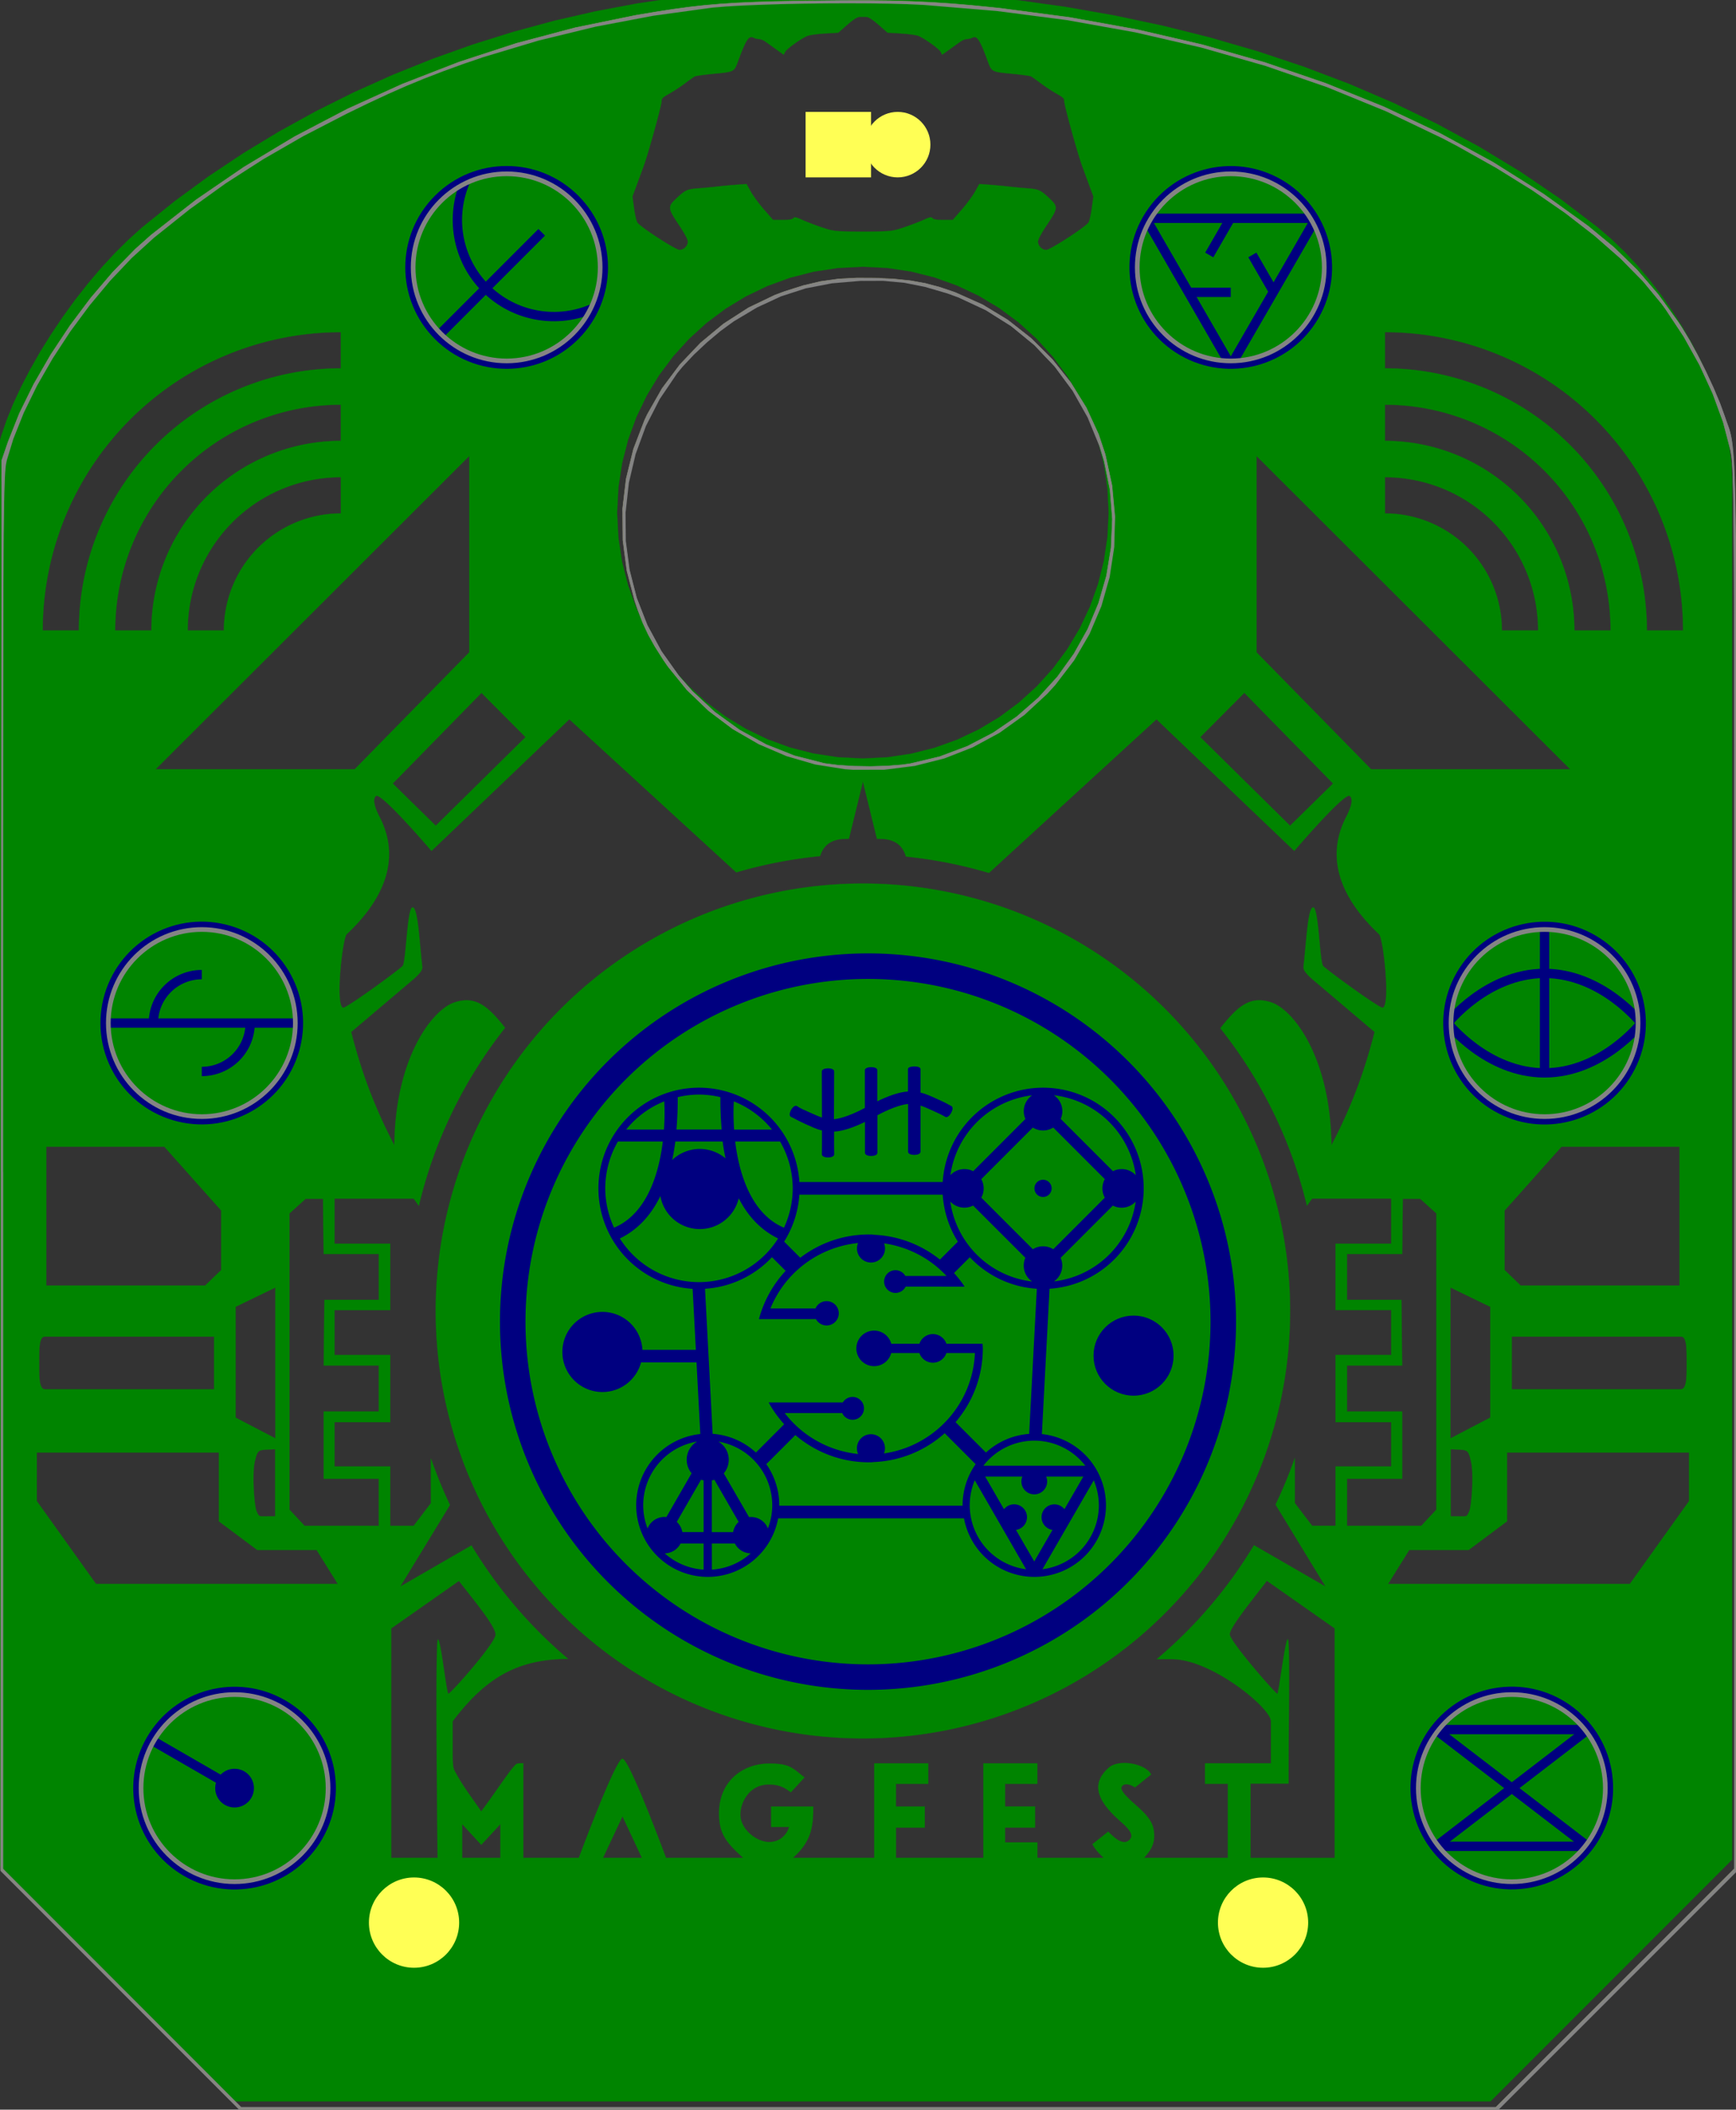 <?xml version="1.0" encoding="UTF-8" standalone="no"?>
<!-- Created with Inkscape (http://www.inkscape.org/) -->

<svg
   xmlns:dc="http://purl.org/dc/elements/1.1/"
   xmlns:cc="http://creativecommons.org/ns#"
   xmlns:rdf="http://www.w3.org/1999/02/22-rdf-syntax-ns#"
   xmlns:svg="http://www.w3.org/2000/svg"
   xmlns="http://www.w3.org/2000/svg"
   xmlns:sodipodi="http://sodipodi.sourceforge.net/DTD/sodipodi-0.dtd"
   xmlns:inkscape="http://www.inkscape.org/namespaces/inkscape"
   width="37.132mm"
   height="45.101mm"
   viewBox="0 0 37.132 45.101"
   version="1.1"
   id="svg2254"
   inkscape:version="0.92.5 (2060ec1f9f, 2020-04-08)"
   sodipodi:docname="guide-bar2.svg">
  <rect x="0" y="0" width="37.132" height="45.101" fill="#333333" stroke="none"/>
  <defs
     id="defs2248" />
  <sodipodi:namedview
     id="base"
     pagecolor="#ffffff"
     bordercolor="#666666"
     borderopacity="1.0"
     inkscape:pageopacity="0.0"
     inkscape:pageshadow="2"
     inkscape:zoom="4"
     inkscape:cx="41.92594"
     inkscape:cy="80.553587"
     inkscape:document-units="mm"
     inkscape:current-layer="g2838"
     showgrid="true"
     inkscape:window-width="1858"
     inkscape:window-height="1177"
     inkscape:window-x="54"
     inkscape:window-y="-8"
     inkscape:window-maximized="1"
     borderlayer="true"
     gridtolerance="1"
     objecttolerance="1"
     guidetolerance="1"
     fit-margin-top="0"
     fit-margin-left="0"
     fit-margin-right="0"
     fit-margin-bottom="0" />
  <g
     id="g2806"
     sodipodi:insensitive="true"
     inkscape:groupmode="layer"
     inkscape:label="[fixed] BG"
     style="display:inline"
     transform="translate(87.738,155.463)">
    <rect
       id="rect2804"
       style="fill:#ffffff;fill-opacity:1;stroke:none"
       height="38"
       width="29"
       y="0"
       x="0" />
  </g>
  <g
     id="g2810"
     inkscape:groupmode="layer"
     inkscape:label="B.Cu-disabled"
     style="display:inline"
     transform="translate(87.738,155.463)" />
  <g
     id="g2812"
     inkscape:groupmode="layer"
     inkscape:label="B.Adhes-disabled"
     style="display:inline"
     transform="translate(87.738,155.463)" />
  <g
     id="g2814"
     inkscape:groupmode="layer"
     inkscape:label="F.Adhes-disabled"
     style="display:inline"
     transform="translate(87.738,155.463)" />
  <g
     id="g2816"
     inkscape:groupmode="layer"
     inkscape:label="B.Paste-disabled"
     style="display:inline"
     transform="translate(87.738,155.463)" />
  <g
     id="g2818"
     inkscape:groupmode="layer"
     inkscape:label="F.Paste-disabled"
     style="display:inline"
     transform="translate(87.738,155.463)" />
  <g
     id="g2820"
     inkscape:groupmode="layer"
     inkscape:label="B.SilkS-disabled"
     style="display:inline"
     transform="translate(87.738,155.463)" />
  <g
     id="g2822"
     inkscape:groupmode="layer"
     inkscape:label="F.SilkS-disabled"
     style="display:inline"
     transform="translate(87.738,155.463)" />
  <g
     id="g2824"
     inkscape:groupmode="layer"
     inkscape:label="B.Mask-disabled"
     style="display:inline"
     transform="translate(87.738,155.463)" />
  <g
     id="g2828"
     inkscape:groupmode="layer"
     inkscape:label="Dwgs.User-disabled"
     style="display:inline"
     transform="translate(87.738,155.463)" />
  <g
     id="g2830"
     inkscape:groupmode="layer"
     inkscape:label="Cmts.User-disabled"
     style="display:inline"
     transform="translate(87.738,155.463)" />
  <g
     id="g2834"
     inkscape:groupmode="layer"
     inkscape:label="Eco2.User-disabled"
     style="display:inline"
     transform="translate(87.738,155.463)" />
  <g
     id="g2836"
     inkscape:groupmode="layer"
     inkscape:label="Edge.Cuts"
     style="display:inline"
     transform="translate(87.738,155.463)" />
  <g
     id="g2838"
     inkscape:groupmode="layer"
     inkscape:label="Margin-disabled"
     style="display:inline"
     transform="translate(87.738,155.463)" />
  <g
     id="g2840"
     inkscape:groupmode="layer"
     inkscape:label="B.CrtYd-disabled"
     style="display:inline"
     transform="translate(87.738,155.463)" />
  <g
     id="g2842"
     inkscape:groupmode="layer"
     inkscape:label="F.CrtYd-disabled"
     style="display:inline"
     transform="translate(87.738,155.463)" />
  <g
     id="g2844"
     inkscape:groupmode="layer"
     inkscape:label="B.Fab-disabled"
     style="display:inline"
     transform="translate(87.738,155.463)" />
  <g
     id="g2846"
     inkscape:groupmode="layer"
     inkscape:label="F.Fab-disabled"
     style="display:inline"
     transform="translate(87.738,155.463)" />
  <g
     id="g2848"
     inkscape:groupmode="layer"
     inkscape:label="Drill"
     style="display:inline"
     transform="translate(87.738,155.463)" />
  <g
     id="g2826"
     inkscape:groupmode="layer"
     inkscape:label="F.Mask"
     style="display:inline"
     transform="translate(87.738,155.463)">
    <path
       style="display:inline;opacity:1;fill:#008400;fill-opacity:1;stroke:#008400;stroke-width:0.038;stroke-linecap:butt;stroke-linejoin:miter;stroke-miterlimit:4;stroke-dasharray:none;stroke-opacity:0.502"
       d="m -265.227,-587.559 -4.406,0.119 -3.346,0.221 -3.354,0.359 -3.355,0.496 -3.348,0.631 -3.33,0.764 -3.307,0.896 -3.273,1.025 -3.232,1.152 -3.184,1.279 -3.125,1.4 -3.061,1.523 -2.988,1.643 -2.904,1.76 -2.816,1.875 -2.717,1.99 -2.611,2.1 -1.123,1.006 -1.115,1.104 -1.098,1.191 -1.072,1.262 -1.037,1.32 -0.99,1.365 -0.939,1.395 -0.879,1.412 -0.807,1.416 -0.729,1.402 -0.641,1.379 -0.543,1.34 -0.439,1.287 -0.322,1.221 -0.201,1.141 -0.07,1.045 v 111.428 l 19.477,19.477 h 101.326 l 19.5,-19.5 v -111.404 l -0.055,-1.256 -0.166,-1.303 -0.27,-1.34 -0.367,-1.365 -0.459,-1.383 -0.545,-1.389 -0.627,-1.389 -0.703,-1.377 -0.771,-1.357 -0.838,-1.326 -0.895,-1.287 -0.949,-1.238 -0.998,-1.18 -1.039,-1.111 -1.076,-1.035 -1.107,-0.949 -3.055,-2.322 -3.184,-2.16 -3.303,-2.002 -3.408,-1.846 -3.508,-1.691 -3.596,-1.541 -3.674,-1.391 -3.74,-1.244 -3.799,-1.102 -3.846,-0.959 -3.883,-0.822 -3.912,-0.686 -3.928,-0.551 -3.936,-0.42 -3.934,-0.293 -3.92,-0.164 -4.451,-0.039 z m 3.531,2.264 h 0.516 c 0.209,0 0.584,0.262 1.096,0.713 l 0.637,0.562 1.098,0.066 c 0.603,0.038 1.234,0.123 1.402,0.195 0.527,0.226 1.654,1.034 1.785,1.279 l 0.125,0.234 0.574,-0.412 c 0.316,-0.228 0.713,-0.513 0.881,-0.633 0.168,-0.12 0.411,-0.217 0.539,-0.217 0.129,0 0.319,-0.046 0.422,-0.102 0.397,-0.212 0.622,0.133 1.297,1.977 0.277,0.758 0.322,0.779 1.893,0.924 0.768,0.07 1.473,0.168 1.564,0.215 0.092,0.047 0.448,0.298 0.793,0.559 0.345,0.261 0.912,0.633 1.26,0.828 0.542,0.303 0.633,0.394 0.633,0.623 0,0.327 1.064,4.176 1.439,5.207 0.149,0.41 0.416,1.135 0.592,1.609 l 0.32,0.861 -0.125,0.928 c -0.068,0.51 -0.187,1.036 -0.266,1.172 -0.193,0.335 -3.093,2.221 -3.416,2.221 -0.34,10e-6 -0.672,-0.332 -0.672,-0.67 0,-0.182 0.246,-0.645 0.725,-1.361 0.891,-1.334 0.905,-1.461 0.236,-2.094 -0.751,-0.711 -0.889,-0.775 -1.814,-0.846 -0.461,-0.034 -1.188,-0.105 -1.613,-0.154 -0.426,-0.048 -1.109,-0.108 -1.52,-0.139 l -0.746,-0.053 -0.348,0.621 c -0.191,0.342 -0.672,0.994 -1.07,1.449 l -0.725,0.828 h -0.758 c -0.539,0 -0.791,-0.04 -0.873,-0.139 -0.098,-0.118 -0.206,-0.099 -0.734,0.139 -0.34,0.153 -1.044,0.421 -1.564,0.596 -0.924,0.309 -0.994,0.318 -2.904,0.352 -0.209,0.002 -0.249,-0.004 -0.42,-0.002 -0.17,-0.002 -0.211,0.006 -0.42,0.002 -1.91,-0.034 -1.98,-0.042 -2.904,-0.352 -0.521,-0.174 -1.224,-0.443 -1.564,-0.596 -0.528,-0.237 -0.636,-0.257 -0.734,-0.139 -0.082,0.098 -0.334,0.139 -0.873,0.139 h -0.758 l -0.725,-0.828 c -0.398,-0.455 -0.879,-1.108 -1.07,-1.449 l -0.348,-0.621 -0.746,0.053 c -0.41,0.029 -1.094,0.09 -1.52,0.139 -0.426,0.049 -1.152,0.12 -1.613,0.154 -0.925,0.071 -1.063,0.135 -1.814,0.846 -0.669,0.633 -0.655,0.76 0.236,2.094 0.479,0.717 0.725,1.18 0.725,1.361 0,0.338 -0.332,0.67 -0.672,0.67 -0.323,10e-6 -3.223,-1.886 -3.416,-2.221 -0.078,-0.136 -0.197,-0.662 -0.266,-1.172 l -0.125,-0.928 0.32,-0.861 c 0.176,-0.474 0.443,-1.199 0.592,-1.609 0.376,-1.031 1.439,-4.88 1.439,-5.207 0,-0.23 0.091,-0.32 0.633,-0.623 0.348,-0.195 0.915,-0.567 1.26,-0.828 0.345,-0.261 0.701,-0.511 0.793,-0.559 0.092,-0.047 0.796,-0.144 1.564,-0.215 1.571,-0.144 1.615,-0.166 1.893,-0.924 0.675,-1.843 0.9,-2.189 1.297,-1.977 0.102,0.055 0.293,0.102 0.422,0.102 0.129,0 0.371,0.097 0.539,0.217 0.168,0.12 0.565,0.405 0.881,0.633 l 0.574,0.412 0.125,-0.234 c 0.131,-0.246 1.258,-1.053 1.785,-1.279 0.168,-0.072 0.799,-0.158 1.402,-0.195 l 1.098,-0.066 0.637,-0.562 c 0.511,-0.451 0.884,-0.713 1.096,-0.713 z m 0.256,20.156 1.963,0.096 1.928,0.289 1.881,0.473 1.822,0.652 1.752,0.826 1.664,0.996 1.566,1.16 1.455,1.318 1.318,1.455 1.16,1.566 0.996,1.666 0.828,1.75 0.652,1.822 0.473,1.881 0.289,1.93 0.096,1.961 -0.096,1.961 -0.289,1.928 -0.473,1.881 -0.652,1.824 -0.828,1.75 -0.996,1.664 -1.16,1.566 -1.318,1.455 -1.455,1.318 -1.566,1.16 -1.664,0.996 -1.752,0.828 -1.822,0.652 -1.881,0.473 -1.928,0.287 -1.963,0.098 -2.027,-0.104 -1.971,-0.301 -1.9,-0.488 -1.824,-0.668 -1.734,-0.836 -1.635,-0.992 -1.529,-1.143 -1.408,-1.281 -1.281,-1.408 -1.141,-1.527 -0.994,-1.637 -0.836,-1.734 -0.668,-1.822 -0.488,-1.902 -0.301,-1.971 -0.104,-2.027 0.104,-2.029 0.301,-1.971 0.488,-1.9 0.668,-1.824 0.836,-1.734 0.994,-1.635 1.141,-1.527 1.281,-1.41 1.408,-1.279 1.529,-1.143 1.635,-0.994 1.734,-0.836 1.824,-0.666 1.9,-0.49 1.971,-0.301 z m -42.133,5.279 v 2.926 a 21.143,21.143 0 0 0 -21.143,21.143 h -2.926 a 24.068,24.068 0 0 1 24.068,-24.068 z m 84.268,0 a 24.068,24.068 0 0 1 24.068,24.068 h -2.926 a 21.143,21.143 0 0 0 -21.143,-21.143 z m -84.268,5.852 v 2.924 a 15.292,15.292 0 0 0 -15.291,15.293 h -2.928 a 18.217,18.217 0 0 1 18.219,-18.217 z m 84.268,0 a 18.217,18.217 0 0 1 18.219,18.217 h -2.928 a 15.292,15.292 0 0 0 -15.291,-15.293 z m -73.898,4.129 v 15.848 l -9.254,9.439 h -16.076 z m 63.529,0 25.332,25.287 h -16.078 l -9.254,-9.439 z m -73.898,1.721 v 2.928 a 9.441,9.441 0 0 0 -9.441,9.439 h -2.926 a 12.367,12.367 0 0 1 12.367,-12.367 z m 84.268,0 a 12.367,12.367 0 0 1 12.367,12.367 h -2.926 a 9.441,9.441 0 0 0 -9.441,-9.439 z m -72.92,17.396 3.561,3.576 -7.254,7.15 -3.473,-3.408 z m 61.574,0 7.166,7.318 -3.475,3.408 -7.254,-7.15 z m -54.484,2.133 13.475,12.348 a 36.876,36.876 0 0 1 6.764,-1.312 c 0.43,-1.43 1.734,-1.393 2.324,-1.393 l 1.135,-4.627 1.135,4.627 c 0.596,0 1.918,-0.039 2.336,1.43 a 36.876,36.876 0 0 1 6.701,1.32 l 13.523,-12.393 11.121,10.617 c 1.305,-1.519 4.14,-4.703 4.48,-4.43 0.389,0.312 -0.071,1.276 -0.293,1.707 -1.804,3.501 -0.177,6.785 2.66,9.443 0.344,0.323 0.943,5.771 0.293,5.938 -0.253,0.065 -4.434,-2.987 -4.809,-3.367 -0.283,-0.287 -0.363,-4.694 -0.799,-4.725 -0.436,-0.031 -0.559,2.84 -0.785,4.785 -0.011,0.098 -0.04,0.362 0.775,1.053 1.655,1.402 4.965,4.205 4.965,4.205 -0.866,3.398 -1.938,6.18 -3.492,9.156 -0.068,-7.022 -3.024,-10.9 -4.814,-11.523 -1.741,-0.606 -2.766,0.318 -4.145,2.066 a 36.876,36.876 0 0 1 6.988,14.314 l 0.414,-0.576 h 6.391 v 3.646 h -4.496 v 5.352 h 4.496 v 3.625 h -4.496 v 5.416 h 4.496 v 3.58 h -4.496 v 4.785 h -1.895 l -1.395,-1.83 v -3.623 a 36.876,36.876 0 0 1 -1.549,3.74 l 4.039,6.623 -5.783,-3.34 a 36.876,36.876 0 0 1 -7.84,9.184 h 1.203 c 3.199,-0.011 8.006,3.951 8.006,5.004 v 3.406 h -5.318 v 1.645 h 1.838 v 5.98 h -6.768 c 0.361,-0.435 0.816,-0.913 0.816,-1.76 0,-0.771 -0.179,-1.362 -1.418,-2.441 -1.26,-1.098 -1.377,-1.432 -1.117,-1.648 0.26,-0.216 0.715,-0.027 0.992,0.158 l 1.297,-1.039 c -0.418,-0.85 -2.566,-1.272 -3.396,-0.553 -1.496,1.295 -0.891,2.661 0.686,4.113 0.608,0.56 1.489,1.231 0.965,1.727 -0.525,0.496 -1.251,-0.2 -1.711,-0.668 l -1.273,1.006 c 0.3,0.532 0.539,0.726 0.908,1.105 h -5.357 v -1.242 h -2.611 v -1.207 h 2.422 v -1.693 h -2.422 V -442.75 h 2.607 v -1.645 h -4.352 v 7.623 h -7.061 v -2.449 h 2.326 v -1.693 h -2.33 l 0.002,-1.836 h 2.609 l -0.002,-1.643 h -2.176 l -2.174,-0.002 v 7.623 h -6.582 c 1.485,-1.304 1.658,-2.501 1.65,-4.141 h -3.385 v 1.643 h 1.449 c -0.146,0.521 -0.645,1.223 -1.623,1.223 -0.978,0 -2.326,-0.992 -2.322,-2.238 0.005,-1.001 0.748,-2.416 2.303,-2.416 0.97,0 1.404,0.368 1.773,0.629 l 1.1,-1.191 c -0.946,-0.714 -1.123,-1.128 -2.891,-1.113 -2.066,0.017 -3.996,1.405 -3.996,4 0,1.611 0.53,2.333 1.959,3.605 h -6.248 c 0,0 -2.962,-7.992 -3.514,-7.992 -0.551,0 -3.516,7.992 -3.516,7.992 h -4.49 v -7.627 c 0,0 -0.406,-0.024 -0.539,0.053 -0.366,0.211 -1.843,2.51 -2.855,3.83 -0.81,-1.187 -1.493,-2.046 -2.148,-3.279 -0.168,-0.314 -0.16,-0.766 -0.16,-2.207 v -1.795 c 2.644,-3.483 5.188,-5.016 9.312,-5.035 a 36.876,36.876 0 0 1 -7.791,-9.143 l -5.76,3.324 4.021,-6.592 a 36.876,36.876 0 0 1 -1.529,-3.742 v 3.594 l -1.396,1.83 h -1.893 v -4.785 h -4.498 v -3.58 h 4.498 v -5.416 h -4.498 v -3.625 h 4.498 v -5.352 h -4.498 v -3.646 h 6.391 l 0.416,0.578 a 36.876,36.876 0 0 1 6.959,-14.352 c -1.364,-1.724 -2.388,-2.633 -4.117,-2.031 -1.791,0.624 -4.746,4.501 -4.814,11.523 -1.554,-2.976 -2.626,-5.758 -3.492,-9.156 0,0 3.31,-2.803 4.965,-4.205 0.816,-0.691 0.787,-0.955 0.775,-1.053 -0.226,-1.945 -0.349,-4.815 -0.785,-4.785 -0.436,0.031 -0.515,4.437 -0.799,4.725 -0.375,0.38 -4.555,3.432 -4.809,3.367 -0.65,-0.167 -0.051,-5.615 0.293,-5.938 2.837,-2.658 4.464,-5.943 2.66,-9.443 -0.222,-0.431 -0.682,-1.395 -0.293,-1.707 0.341,-0.273 3.176,2.911 4.48,4.43 z m 23.697,13.258 a 34.477,34.477 0 0 0 -34.477,34.479 34.477,34.477 0 0 0 34.477,34.477 34.477,34.477 0 0 0 34.477,-34.477 34.477,34.477 0 0 0 -34.477,-34.479 z m -65.918,21.221 h 9.533 l 4.594,5.152 v 4.805 l -1.299,1.25 h -12.828 z m 122.303,0 h 9.533 v 11.207 h -12.83 l -1.297,-1.25 v -4.805 z m -101.367,4.203 h 1.408 l 0.051,4.455 h 4.451 v 3.707 h -4.391 l -0.059,5.287 h 4.449 v 3.719 h -4.449 v 5.416 h 4.449 v 3.803 h -5.998 l -1.217,-1.305 v -23.902 z m 88.557,0 h 1.408 l 1.305,1.18 v 23.902 l -1.219,1.305 h -5.996 v -3.803 h 4.449 v -5.416 h -4.449 v -3.719 h 4.449 l -0.059,-5.287 h -4.391 v -3.707 h 4.451 z m -90.994,7.156 v 12.18 l -3.219,-1.678 v -8.943 z m 94.84,0 3.219,1.559 v 8.943 l -3.219,1.678 z m -113.465,3.965 h 13.674 v 4.256 h -13.637 c -0.497,0 -0.484,-0.988 -0.484,-2.125 0,-1.137 -0.008,-2.131 0.447,-2.131 z m 118.416,0 h 13.674 c 0.455,0 0.447,0.994 0.447,2.131 0,1.137 0.012,2.125 -0.484,2.125 h -13.637 z m -99.811,9.082 v 5.424 h -0.662 c -0.627,0 -0.625,0.063 -0.832,-0.385 -0.207,-0.448 -0.378,-3.05 -0.162,-3.998 0.21,-0.919 0.269,-0.978 1.004,-1.012 z m 94.879,0 0.652,0.029 c 0.735,0.034 0.794,0.093 1.004,1.012 0.216,0.948 0.045,3.55 -0.162,3.998 -0.207,0.448 -0.205,0.385 -0.832,0.385 h -0.662 z m -114.125,0.27 h 14.703 v 5.547 l 3.1,2.314 h 4.791 l 1.711,2.744 h -19.521 l -4.783,-6.688 z m 118.668,0 h 14.703 v 3.918 l -4.783,6.688 h -19.521 l 1.711,-2.744 h 4.791 l 3.1,-2.314 z m -19.379,10.342 5.477,3.842 v 18.52 h -6.797 v -5.998 h 3.07 c -0.015,-3.869 0.135,-11.572 -0.059,-11.633 -0.193,-0.061 -0.73,4.343 -0.84,4.395 -0.11,0.051 -3.848,-4.23 -3.848,-4.801 0,-0.571 1.862,-2.834 2.996,-4.324 z m -65.211,0.01 c 1.262,1.626 2.961,3.66 2.961,4.338 0,0.678 -3.661,4.817 -3.816,4.771 -0.156,-0.046 -0.618,-4.41 -0.844,-4.373 -0.226,0.038 -0.021,17.615 -0.021,17.615 h -3.754 v -18.512 z m 13.201,18.986 1.574,3.365 h -3.154 z m -12.945,0.629 1.545,1.672 1.551,-1.672 v 2.736 h -3.096 z"
       transform="scale(0.265)"
       id="path857-8-0"
       inkscape:connector-curvature="0" />
  </g>
  <g
     id="g2808"
     inkscape:groupmode="layer"
     inkscape:label="F.Cu"
     style="display:inline"
     transform="translate(87.738,155.463)">
    <g
       style="display:inline;fill:#000080"
       id="g10437"
       transform="translate(-223.46,-85.397)">
      <circle
         r="0.856"
         cy="-41.085"
         cx="159.968"
         id="path2376-0"
         style="display:inline;opacity:1;fill:#000080;fill-opacity:1;stroke:none;stroke-width:0.01;stroke-linecap:round;stroke-linejoin:miter;stroke-miterlimit:4;stroke-dasharray:none;stroke-opacity:1;paint-order:normal" />
      <path
         inkscape:connector-curvature="0"
         id="path8031-8"
         d="m 155.276,-47.268 c -0.066,4.2e-4 -0.133,0.019 -0.133,0.055 v 0.481 c -0.197,0.011 -0.443,0.105 -0.656,0.21 v -0.666 c 0,-0.089 -0.266,-0.083 -0.266,0 v 0.807 c -0.229,0.124 -0.498,0.23 -0.661,0.241 8.7e-4,-0.475 0.004,-0.97 0.004,-1.022 0,-0.09 -0.264,-0.084 -0.264,0 0,0.047 0.002,0.522 0.003,0.987 -0.078,-0.026 -0.154,-0.061 -0.239,-0.099 -0.163,-0.072 -0.213,-0.091 -0.293,-0.145 -0.08,-0.054 -0.217,0.191 -0.129,0.23 0.088,0.04 0.139,0.078 0.315,0.156 0.116,0.051 0.216,0.103 0.346,0.134 -3e-4,0.199 7.3e-4,0.477 -0.002,0.505 -0.01,0.097 0.274,0.097 0.264,0 -0.003,-0.026 -0.002,-0.295 -0.002,-0.48 0.197,-0.009 0.445,-0.102 0.66,-0.208 v 0.662 c 0,0.089 0.266,0.089 0.266,0 v -0.804 c 0.226,-0.123 0.492,-0.228 0.656,-0.241 v 1.022 c 0,0.089 0.266,0.089 0.266,0 v -0.988 c 0.078,0.026 0.155,0.061 0.24,0.099 0.163,0.072 0.214,0.099 0.291,0.143 0.077,0.044 0.208,-0.187 0.131,-0.23 -0.077,-0.043 -0.138,-0.078 -0.314,-0.156 -0.116,-0.051 -0.218,-0.103 -0.348,-0.133 v -0.505 c 0,-0.037 -0.066,-0.055 -0.133,-0.055 z"
         style="color:#000000;font-style:normal;font-variant:normal;font-weight:normal;font-stretch:normal;font-size:medium;line-height:normal;font-family:sans-serif;font-variant-ligatures:normal;font-variant-position:normal;font-variant-caps:normal;font-variant-numeric:normal;font-variant-alternates:normal;font-feature-settings:normal;text-indent:0;text-align:start;text-decoration:none;text-decoration-line:none;text-decoration-style:solid;text-decoration-color:#000000;letter-spacing:normal;word-spacing:normal;text-transform:none;writing-mode:lr-tb;direction:ltr;text-orientation:mixed;dominant-baseline:auto;baseline-shift:baseline;text-anchor:start;white-space:normal;shape-padding:0;clip-rule:nonzero;display:inline;overflow:visible;visibility:visible;opacity:1;isolation:auto;mix-blend-mode:normal;color-interpolation:sRGB;color-interpolation-filters:linearRGB;solid-color:#000000;solid-opacity:1;vector-effect:none;fill:#000080;fill-opacity:1;fill-rule:nonzero;stroke:none;stroke-width:0.265;stroke-linecap:round;stroke-linejoin:miter;stroke-miterlimit:4;stroke-dasharray:none;stroke-dashoffset:0;stroke-opacity:1;color-rendering:auto;image-rendering:auto;shape-rendering:auto;text-rendering:auto;enable-background:accumulate" />
      <path
         inkscape:connector-curvature="0"
         id="path10319-9"
         d="m 150.674,-46.813 a 2.152,2.152 0 0 0 -2.152,2.152 2.152,2.152 0 0 0 2.015,2.148 l 0.069,1.304 h -1.143 a 0.856,0.856 0 0 0 -0.855,-0.811 0.856,0.856 0 0 0 -0.857,0.857 0.856,0.856 0 0 0 0.857,0.856 0.856,0.856 0 0 0 0.826,-0.633 h 1.186 l 0.081,1.531 a 1.531,1.531 0 0 0 -1.371,1.522 1.531,1.531 0 0 0 1.532,1.532 1.531,1.531 0 0 0 1.504,-1.252 h 3.975 a 1.531,1.531 0 0 0 1.505,1.252 1.531,1.531 0 0 0 1.532,-1.532 1.531,1.531 0 0 0 -1.371,-1.521 l 0.164,-3.107 a 2.152,2.152 0 0 0 2.014,-2.146 2.152,2.152 0 0 0 -2.152,-2.152 2.152,2.152 0 0 0 -2.147,2.017 h -3.066 a 2.152,2.152 0 0 0 -2.145,-2.017 z m 0,0.147 a 2.005,2.005 0 0 1 0.457,0.055 c -0.002,0.235 0.008,0.466 0.027,0.692 h -0.967 c 0.019,-0.227 0.029,-0.458 0.027,-0.692 a 2.005,2.005 0 0 1 0.457,-0.055 z m 7.59,0.014 a 2.005,2.005 0 0 1 1.752,1.71 0.412,0.412 0 0 0 -0.301,-0.131 0.412,0.412 0 0 0 -0.187,0.045 l -1.118,-1.118 a 0.412,0.412 0 0 0 0.035,-0.165 0.412,0.412 0 0 0 -0.181,-0.341 z m -0.465,0.002 a 0.412,0.412 0 0 0 -0.179,0.339 0.412,0.412 0 0 0 0.035,0.166 l -1.117,1.117 a 0.412,0.412 0 0 0 -0.188,-0.045 0.412,0.412 0 0 0 -0.3,0.13 2.005,2.005 0 0 1 1.749,-1.707 z m -7.869,0.129 c 0.01,0.19 0.008,0.395 -0.006,0.603 h -0.809 a 2.005,2.005 0 0 1 0.815,-0.603 z m 1.488,5.17e-4 a 2.005,2.005 0 0 1 0.817,0.603 h -0.811 c -0.014,-0.208 -0.017,-0.413 -0.006,-0.603 z m 6.832,0.559 1.103,1.103 a 0.412,0.412 0 0 0 -0.051,0.198 0.412,0.412 0 0 0 0.051,0.199 l -1.102,1.102 a 0.412,0.412 0 0 0 -0.219,-0.063 0.412,0.412 0 0 0 -0.218,0.063 l -1.103,-1.103 a 0.412,0.412 0 0 0 0.051,-0.198 0.412,0.412 0 0 0 -0.051,-0.197 0.412,0.412 0 0 0 0,-5.17e-4 l 1.103,-1.103 a 0.412,0.412 0 0 0 0.218,0.063 0.412,0.412 0 0 0 0.218,-0.063 z m -9.312,0.3 h 0.961 c -0.094,0.783 -0.39,1.569 -1.043,1.841 a 2.005,2.005 0 0 1 -0.188,-0.841 2.005,2.005 0 0 1 0.27,-1 z m 1.229,0 h 1.012 c 0.015,0.123 0.038,0.242 0.061,0.359 a 0.856,0.856 0 0 0 -0.55,-0.201 0.856,0.856 0 0 0 -0.59,0.236 c 0.027,-0.129 0.05,-0.26 0.067,-0.395 z m 1.28,0 h 0.961 a 2.005,2.005 0 0 1 0.27,1 2.005,2.005 0 0 1 -0.187,0.841 c -0.654,-0.272 -0.949,-1.058 -1.044,-1.842 z m 1.373,1.135 h 3.066 a 2.152,2.152 0 0 0 0.324,1.005 l -0.383,0.383 c -0.39,-0.311 -0.877,-0.507 -1.41,-0.53 a 0.3,0.3 0 0 0 -0.064,-0.007 0.3,0.3 0 0 0 -0.026,10e-4 c -0.006,-4e-5 -0.011,-10e-4 -0.017,-10e-4 -0.554,9.4e-5 -1.062,0.186 -1.471,0.498 l -0.345,-0.345 a 2.152,2.152 0 0 0 0.326,-1.004 z m -2.973,0.03 a 0.856,0.856 0 0 0 0.843,0.706 0.856,0.856 0 0 0 0.833,-0.659 c 0.191,0.374 0.463,0.675 0.842,0.86 a 2.005,2.005 0 0 1 -1.692,0.933 2.005,2.005 0 0 1 -1.693,-0.933 c 0.396,-0.193 0.675,-0.512 0.867,-0.908 z m 6.201,0.117 a 0.412,0.412 0 0 0 0.301,0.131 0.412,0.412 0 0 0 0.187,-0.045 l 1.118,1.117 a 0.412,0.412 0 0 0 -0.035,0.166 0.412,0.412 0 0 0 0.18,0.341 2.005,2.005 0 0 1 -1.751,-1.709 z m 3.966,0 a 2.005,2.005 0 0 1 -1.748,1.708 0.412,0.412 0 0 0 0.177,-0.339 0.412,0.412 0 0 0 -0.035,-0.165 l 1.117,-1.117 h 5.2e-4 a 0.412,0.412 0 0 0 0.187,0.045 0.412,0.412 0 0 0 0.301,-0.131 z m -5.938,0.886 a 0.3,0.3 0 0 0 -0.024,0.118 0.3,0.3 0 0 0 0.3,0.3 0.3,0.3 0 0 0 0.3,-0.3 0.3,0.3 0 0 0 -0.021,-0.11 c 0.509,0.074 0.982,0.316 1.336,0.697 h -0.88 c -0.043,-0.076 -0.124,-0.123 -0.211,-0.123 -0.134,-2.62e-4 -0.243,0.109 -0.243,0.243 3e-5,0.134 0.109,0.243 0.243,0.243 0.092,-9e-5 0.177,-0.053 0.218,-0.135 l 0.949,5.18e-4 h 0.109 0.202 c -0.067,-0.104 -0.144,-0.199 -0.226,-0.291 l 0.338,-0.338 a 2.152,2.152 0 0 0 1.433,0.674 l -0.164,3.103 a 1.531,1.531 0 0 0 -0.924,0.399 l -0.65,-0.65 c 0.363,-0.425 0.583,-0.974 0.583,-1.577 0,-0.033 -0.004,-0.066 -0.005,-0.099 h -0.162 -0.534 -0.078 c -0.042,-0.123 -0.158,-0.206 -0.288,-0.207 -0.131,1.51e-4 -0.247,0.083 -0.289,0.207 h -0.602 c -0.045,-0.166 -0.195,-0.281 -0.367,-0.281 -0.21,-7.1e-5 -0.38,0.17 -0.38,0.38 -8e-5,0.21 0.17,0.38 0.38,0.38 0.172,-2.99e-4 0.322,-0.115 0.366,-0.281 h 0.602 c 0.042,0.123 0.158,0.207 0.289,0.207 0.131,-1.8e-4 0.247,-0.083 0.289,-0.207 h 0.61 c -0.048,1.105 -0.881,1.994 -1.946,2.147 a 0.3,0.3 0 0 0 0.022,-0.111 0.3,0.3 0 0 0 -0.3,-0.3 0.3,0.3 0 0 0 -0.3,0.3 0.3,0.3 0 0 0 0.026,0.123 c -0.618,-0.064 -1.188,-0.377 -1.57,-0.875 h 1.229 c 0.04,0.087 0.127,0.143 0.222,0.143 0.135,-7e-6 0.244,-0.109 0.244,-0.244 -1e-5,-0.135 -0.109,-0.244 -0.244,-0.244 -0.086,2.01e-4 -0.165,0.045 -0.209,0.118 l -1.357,-5.16e-4 h -0.038 -0.191 c 0.091,0.169 0.205,0.324 0.332,0.466 l -0.604,0.605 a 1.531,1.531 0 0 0 -0.926,-0.4 l -0.163,-3.101 a 2.152,2.152 0 0 0 1.432,-0.675 l 0.292,0.292 c -0.268,0.288 -0.466,0.641 -0.571,1.032 h 0.168 0.184 l 0.868,-5.16e-4 c 0.045,0.084 0.133,0.136 0.228,0.136 0.144,-10e-6 0.26,-0.117 0.26,-0.26 -1e-5,-0.144 -0.117,-0.26 -0.26,-0.26 -0.104,-9e-5 -0.198,0.062 -0.239,0.157 h -0.963 c 0.318,-0.783 1.042,-1.313 1.87,-1.399 z m 1.853,4.068 0.661,0.661 a 1.531,1.531 0 0 0 -0.279,0.877 1.531,1.531 0 0 0 0.001,0.01 h -3.923 a 1.531,1.531 0 0 0 0.001,-0.01 1.531,1.531 0 0 0 -0.277,-0.878 l 0.621,-0.621 c 0.425,0.361 0.973,0.582 1.574,0.582 0.007,0 0.014,-9.82e-4 0.021,-10e-4 a 0.3,0.3 0 0 0 0.022,10e-4 0.3,0.3 0 0 0 0.052,-0.005 c 0.585,-0.022 1.117,-0.252 1.525,-0.616 z m 1.9,0.158 a 1.381,1.381 0 0 1 5.1e-4,0 1.381,1.381 0 0 1 0.015,0 1.381,1.381 0 0 1 1.092,0.536 h -2.181 a 1.381,1.381 0 0 1 1.074,-0.536 z m -7.196,0.019 a 0.45,0.45 0 0 0 -0.223,0.388 0.45,0.45 0 0 0 0.105,0.29 l -0.54,0.937 a 0.388,0.388 0 0 0 -0.041,-0.003 0.388,0.388 0 0 0 -0.361,0.247 1.381,1.381 0 0 1 -0.093,-0.498 1.381,1.381 0 0 1 1.154,-1.361 z m 0.457,0.002 a 1.381,1.381 0 0 1 1.15,1.36 1.381,1.381 0 0 1 -0.093,0.496 0.388,0.388 0 0 0 -0.362,-0.245 0.388,0.388 0 0 0 -0.041,0.003 l -0.541,-0.936 a 0.45,0.45 0 0 1 5.2e-4,-5.19e-4 0.45,0.45 0 0 0 0.106,-0.29 0.45,0.45 0 0 0 -0.22,-0.387 z m 5.705,0.748 h 0.795 a 0.275,0.275 0 0 0 -0.021,0.104 0.275,0.275 0 0 0 0.275,0.275 0.275,0.275 0 0 0 0.276,-0.275 0.275,0.275 0 0 0 -0.021,-0.104 h 0.794 l -0.403,0.696 a 0.275,0.275 0 0 0 -0.215,-0.103 0.275,0.275 0 0 0 -0.275,0.275 0.275,0.275 0 0 0 0.234,0.271 l -0.39,0.675 -0.391,-0.675 a 0.275,0.275 0 0 0 0.236,-0.272 0.275,0.275 0 0 0 -0.275,-0.275 0.275,0.275 0 0 0 -0.217,0.105 z m -6.078,0.066 a 0.45,0.45 0 0 0 0.055,0.014 v 1.106 h -0.455 a 0.388,0.388 0 0 0 -0.119,-0.219 z m 0.285,5.16e-4 0.519,0.901 a 0.388,0.388 0 0 0 -0.118,0.219 h -0.455 v -1.106 a 0.45,0.45 0 0 0 0.054,-0.014 z m 5.57,0.012 1.097,1.902 a 1.381,1.381 0 0 1 -1.205,-1.368 1.381,1.381 0 0 1 0.107,-0.534 z m 2.545,10e-4 a 1.381,1.381 0 0 1 0.109,0.533 1.381,1.381 0 0 1 -1.207,1.368 z m -8.838,1.35 h 0.493 v 0.559 a 1.381,1.381 0 0 1 -0.832,-0.348 0.388,0.388 0 0 0 0.339,-0.211 z m 0.669,0 h 0.492 a 0.388,0.388 0 0 0 0.34,0.211 1.381,1.381 0 0 1 -0.831,0.348 z"
         style="display:inline;opacity:1;fill:#000080;fill-opacity:1;stroke:none;stroke-width:0.01;stroke-linecap:round;stroke-linejoin:miter;stroke-miterlimit:4;stroke-dasharray:none;stroke-opacity:1;paint-order:normal" />
      <path
         inkscape:connector-curvature="0"
         id="path10299-4"
         d="m 158.032,-44.845 a 0.184,0.184 0 0 0 -0.184,0.184 0.184,0.184 0 0 0 0.184,0.184 0.184,0.184 0 0 0 0.184,-0.184 0.184,0.184 0 0 0 -0.184,-0.184 z"
         style="display:inline;opacity:1;fill:#000080;fill-opacity:1;stroke:none;stroke-width:0.01;stroke-linecap:round;stroke-linejoin:miter;stroke-miterlimit:4;stroke-dasharray:none;stroke-opacity:1;paint-order:normal" />
      <path
         inkscape:connector-curvature="0"
         id="path8265-3"
         d="m 154.288,-49.684 a 7.872,7.872 0 0 0 -7.872,7.872 7.872,7.872 0 0 0 7.872,7.872 7.872,7.872 0 0 0 7.872,-7.872 7.872,7.872 0 0 0 -7.872,-7.872 z m 0,0.546 a 7.326,7.326 0 0 1 7.326,7.327 7.326,7.326 0 0 1 -7.326,7.326 7.326,7.326 0 0 1 -7.326,-7.326 7.326,7.326 0 0 1 7.326,-7.327 z"
         style="display:inline;opacity:1;fill:#000080;fill-opacity:1;stroke:none;stroke-width:0.265;stroke-linecap:round;stroke-linejoin:miter;stroke-miterlimit:4;stroke-dasharray:none;stroke-opacity:0.51;paint-order:normal" />
    </g>
    <g
       style="display:inline"
       id="g5804">
      <g
         transform="translate(0.115,-54.982)"
         id="g5704">
        <circle
           style="opacity:1;fill:none;fill-opacity:1;stroke:#000080;stroke-width:0.2;stroke-linejoin:round;stroke-miterlimit:4;stroke-dasharray:none;stroke-opacity:1"
           id="path815"
           cx="-102.865"
           cy="-12.496"
           r="2.067"
           transform="rotate(30)" />
        <path
           style="fill:none;stroke:#000080;stroke-width:0.2;stroke-linecap:butt;stroke-linejoin:miter;stroke-miterlimit:4;stroke-dasharray:none;stroke-opacity:1"
           d="m -84.634,-63.293 1.793,1.035"
           id="path817"
           inkscape:connector-curvature="0" />
        <circle
           style="opacity:1;fill:#000080;fill-opacity:1;stroke:none;stroke-width:0.2;stroke-linejoin:round;stroke-miterlimit:4;stroke-dasharray:none;stroke-opacity:1"
           id="path819"
           cx="-102.865"
           cy="-12.496"
           r="0.414"
           transform="rotate(30)" />
      </g>
      <g
         transform="translate(-259.681,-65.221)"
         style="fill:none;stroke:#000080;stroke-width:0.2;stroke-miterlimit:4;stroke-dasharray:none;stroke-opacity:1"
         id="g1433">
        <circle
           style="opacity:1;fill:none;fill-opacity:1;stroke:#000080;stroke-width:0.2;stroke-linejoin:round;stroke-miterlimit:4;stroke-dasharray:none;stroke-opacity:1"
           id="path815-7-7"
           cx="-143.333"
           cy="161.7"
           r="2.067"
           transform="rotate(-150)" />
        <path
           style="fill:none;stroke:#000080;stroke-width:0.2;stroke-linecap:butt;stroke-linejoin:miter;stroke-miterlimit:4;stroke-dasharray:none;stroke-opacity:1"
           d="m 207.05,-68.372 c 0,0 -0.832,1.066 -2.07,1.066 -1.238,0 -2.07,-1.063 -2.07,-1.063"
           id="path817-1-5"
           inkscape:connector-curvature="0"
           sodipodi:nodetypes="czc" />
        <path
           style="fill:none;stroke:#000080;stroke-width:0.2;stroke-linecap:butt;stroke-linejoin:miter;stroke-miterlimit:4;stroke-dasharray:none;stroke-opacity:1"
           d="m 207.05,-68.365 c 0,0 -0.832,-1.067 -2.07,-1.067 -1.238,0 -2.07,1.063 -2.07,1.063"
           id="path817-1-5-3"
           inkscape:connector-curvature="0"
           sodipodi:nodetypes="czc" />
        <path
           style="fill:none;stroke:#000080;stroke-width:0.2;stroke-linecap:butt;stroke-linejoin:miter;stroke-miterlimit:4;stroke-dasharray:none;stroke-opacity:1"
           d="m 204.98,-67.305 v -3.14"
           id="path928-5"
           inkscape:connector-curvature="0"
           sodipodi:nodetypes="cc" />
      </g>
      <g
         transform="translate(-259.681,-65.222)"
         style="fill:none;stroke:#000080;stroke-width:0.2;stroke-miterlimit:4;stroke-dasharray:none;stroke-opacity:1"
         id="g1446">
        <circle
           style="opacity:1;fill:none;fill-opacity:1;stroke:#000080;stroke-width:0.2;stroke-linejoin:round;stroke-miterlimit:4;stroke-dasharray:none;stroke-opacity:1"
           id="path815-7"
           cx="115.756"
           cy="149.473"
           r="2.067"
           transform="rotate(-73.446)" />
        <path
           style="fill:none;stroke:#000080;stroke-width:0.2;stroke-linecap:butt;stroke-linejoin:miter;stroke-miterlimit:4;stroke-dasharray:none;stroke-opacity:1"
           d="m 178.366,-68.37 -4.187,8e-6"
           id="path936-3"
           inkscape:connector-curvature="0" />
        <path
           inkscape:connector-curvature="0"
           style="opacity:1;fill:none;fill-opacity:1;stroke:#000080;stroke-width:0.2;stroke-linejoin:round;stroke-miterlimit:4;stroke-dasharray:none;stroke-opacity:1"
           d="m 177.294,-68.37 a 1.035,1.035 0 0 1 -1.035,1.035 v 0"
           id="path2682-9" />
        <path
           inkscape:connector-curvature="0"
           style="opacity:1;fill:none;fill-opacity:1;stroke:#000080;stroke-width:0.2;stroke-linejoin:round;stroke-miterlimit:4;stroke-dasharray:none;stroke-opacity:1"
           d="m 175.224,-68.37 a 1.035,1.035 0 0 1 1.035,-1.035"
           id="path815-7-8" />
      </g>
      <g
         transform="translate(-259.681,-65.552)"
         style="fill:none;stroke:#000080;stroke-width:0.2;stroke-miterlimit:4;stroke-dasharray:none;stroke-opacity:1"
         id="g1440">
        <circle
           style="opacity:1;fill:none;fill-opacity:1;stroke:#000080;stroke-width:0.2;stroke-linejoin:round;stroke-miterlimit:4;stroke-dasharray:none;stroke-opacity:1"
           id="path815-7-7-1"
           cx="24.489"
           cy="209.289"
           r="2.067"
           transform="rotate(-97.525)" />
        <path
           style="fill:none;stroke:#000080;stroke-width:0.2;stroke-linecap:butt;stroke-linejoin:miter;stroke-miterlimit:4;stroke-dasharray:none;stroke-opacity:1"
           d="m 205.9,-52.929 -3.24,2.489"
           id="path2716-5"
           inkscape:connector-curvature="0" />
        <path
           style="fill:none;stroke:#000080;stroke-width:0.2;stroke-linecap:butt;stroke-linejoin:miter;stroke-miterlimit:4;stroke-dasharray:none;stroke-opacity:1"
           d="m 202.647,-52.936 3.265,2.503"
           id="path2718-4"
           inkscape:connector-curvature="0" />
        <path
           style="fill:none;stroke:#000080;stroke-width:0.2;stroke-linecap:butt;stroke-linejoin:miter;stroke-miterlimit:4;stroke-dasharray:none;stroke-opacity:1"
           d="m 202.647,-52.936 h 3.253"
           id="path2784-8"
           inkscape:connector-curvature="0" />
        <path
           style="fill:none;stroke:#000080;stroke-width:0.2;stroke-linecap:butt;stroke-linejoin:miter;stroke-miterlimit:4;stroke-dasharray:none;stroke-opacity:1"
           d="m 202.66,-50.44 h 3.25"
           id="path2786-4"
           inkscape:connector-curvature="0" />
      </g>
      <g
         transform="translate(-259.681,-65.221)"
         style="fill:none;stroke:#000080;stroke-width:0.2;stroke-miterlimit:4;stroke-dasharray:none;stroke-opacity:1"
         id="g1463">
        <path
           style="fill:none;stroke:#000080;stroke-width:0.2;stroke-linecap:butt;stroke-linejoin:miter;stroke-miterlimit:4;stroke-dasharray:none;stroke-opacity:1"
           d="m 197.346,-83.993 h 0.922"
           id="path2927"
           inkscape:connector-curvature="0" />
        <path
           style="fill:none;stroke:#000080;stroke-width:0.2;stroke-linecap:butt;stroke-linejoin:miter;stroke-miterlimit:4;stroke-dasharray:none;stroke-opacity:1"
           d="m 199.191,-83.993 -0.461,-0.799"
           id="path2927-3"
           inkscape:connector-curvature="0" />
        <circle
           style="opacity:1;fill:none;fill-opacity:1;stroke:#000080;stroke-width:0.2;stroke-linejoin:round;stroke-miterlimit:4;stroke-dasharray:none;stroke-opacity:1"
           id="path815-76"
           cx="129.443"
           cy="-172.335"
           r="2.067"
           transform="rotate(30)" />
        <path
           sodipodi:type="star"
           style="opacity:1;fill:none;fill-opacity:1;stroke:#000080;stroke-width:0.2;stroke-linecap:butt;stroke-linejoin:bevel;stroke-miterlimit:4;stroke-dasharray:none;stroke-opacity:1"
           id="path2864-6"
           sodipodi:sides="3"
           sodipodi:cx="198.26868"
           sodipodi:cy="-84.525162"
           sodipodi:r1="2.1000948"
           sodipodi:r2="1.0500473"
           sodipodi:arg1="1.5707963"
           sodipodi:arg2="2.6179939"
           inkscape:flatsided="false"
           inkscape:rounded="0"
           inkscape:randomized="0"
           d="m 198.269,-82.425 -0.909,-1.575 -0.909,-1.575 1.819,0 1.819,0 -0.909,1.575 z"
           inkscape:transform-center-y="0.6340364" />
        <path
           style="fill:none;stroke:#000080;stroke-width:0.2;stroke-linecap:butt;stroke-linejoin:miter;stroke-miterlimit:4;stroke-dasharray:none;stroke-opacity:1"
           d="m 198.269,-85.59 -0.461,0.799"
           id="path2927-32"
           inkscape:connector-curvature="0" />
      </g>
      <g
         transform="translate(-259.682,-65.221)"
         style="fill:none;stroke:#000080;stroke-width:0.2;stroke-miterlimit:4;stroke-dasharray:none;stroke-opacity:1"
         id="g1456">
        <circle
           style="opacity:1;fill:none;fill-opacity:1;stroke:#000080;stroke-width:0.2;stroke-linejoin:round;stroke-miterlimit:4;stroke-dasharray:none;stroke-opacity:1"
           id="path815-7-2"
           cx="-189.014"
           cy="-69.477"
           r="2.068"
           transform="rotate(135)" />
        <path
           inkscape:connector-curvature="0"
           style="opacity:1;fill:none;fill-opacity:1;stroke:#000080;stroke-width:0.2;stroke-linejoin:round;stroke-miterlimit:4;stroke-dasharray:none;stroke-opacity:1"
           d="m 184.658,-83.664 c -0.786,0.362 -1.714,0.197 -2.326,-0.414 -0.611,-0.612 -0.777,-1.539 -0.416,-2.324"
           id="path815-7-2-96"
           sodipodi:nodetypes="ccc" />
        <path
           style="fill:none;stroke:#000080;stroke-width:0.2;stroke-linecap:butt;stroke-linejoin:miter;stroke-miterlimit:4;stroke-dasharray:none;stroke-opacity:1"
           d="m 181.315,-83.06 2.216,-2.216"
           id="path4784-1"
           inkscape:connector-curvature="0"
           sodipodi:nodetypes="cc" />
      </g>
    </g>
  </g>
  <g
     id="g2832"
     inkscape:groupmode="layer"
     inkscape:label="Eco1.User-disabled"
     style="display:inline"
     transform="translate(87.738,155.463)">
    <path
       id="path40"
       d="m -69.012,-149.518 0.402,0.02 0.344,0.035 0.313,0.056 0.307,0.081 0.328,0.111 0.02,0.008 0.575,0.257 0.541,0.328 0.499,0.392 0.451,0.448 0.395,0.496 0.332,0.536 0.262,0.569 0.141,0.424 0.144,0.664 0.061,0.661 -0.019,0.653 -0.099,0.639 -0.176,0.619 -0.253,0.594 -0.328,0.563 -0.402,0.526 -0.176,0.193 -0.488,0.451 -0.533,0.382 -0.573,0.31 -0.606,0.237 -0.633,0.16 -0.653,0.082 -0.667,9.1e-4 -0.173,-0.013 -0.633,-0.1 -0.616,-0.179 -0.59,-0.253 -0.557,-0.322 -0.514,-0.387 -0.464,-0.446 -0.405,-0.5 -0.095,-0.138 -0.181,-0.285 -0.141,-0.252 -0.117,-0.25 -0.107,-0.279 -0.064,-0.188 -0.169,-0.648 -0.086,-0.656 -0.005,-0.619 h 0.049 l 0.006,0.623 0.081,0.617 0.155,0.605 0.229,0.586 0.303,0.561 0.376,0.529 0.29,0.33 0.482,0.446 0.53,0.382 0.57,0.312 0.601,0.238 0.623,0.16 0.036,0.007 0.279,0.036 0.333,0.021 0.358,0.006 0.354,-0.01 0.32,-0.025 0.178,-0.025 0.629,-0.15 0.592,-0.222 0.551,-0.287 0.507,-0.347 0.459,-0.401 0.408,-0.449 0.353,-0.491 0.295,-0.527 0.233,-0.558 0.168,-0.582 0.099,-0.601 0.027,-0.614 -0.049,-0.622 -0.127,-0.623 -0.097,-0.318 -0.251,-0.611 -0.321,-0.568 -0.385,-0.52 -0.443,-0.466 -0.497,-0.407 -0.545,-0.343 -0.588,-0.274 -0.243,-0.088 -0.475,-0.139 -0.445,-0.088 -0.449,-0.041 -0.486,0.001 -0.003,1e-4 -0.61,0.052 -0.56,0.108 -0.529,0.171 -0.515,0.239 -0.5,0.299 -0.278,0.203 -0.292,0.244 -0.28,0.263 -0.243,0.259 -0.113,0.138 -0.373,0.55 -0.296,0.578 -0.22,0.599 -0.145,0.613 -0.069,0.621 h -0.049 l -2.54e-4,-0.037 0.077,-0.651 0.157,-0.638 0.238,-0.618 0.058,-0.123 0.316,-0.554 0.383,-0.512 0.441,-0.463 0.491,-0.407 0.532,-0.343 0.565,-0.271 0.212,-0.079 0.402,-0.127 0.372,-0.087 0.37,-0.052 0.397,-0.021 z"
       style="fill:#848484;fill-opacity:1;fill-rule:evenodd;stroke:#848484;stroke-width:0.01;stroke-linecap:round;stroke-linejoin:round;stroke-opacity:1"
       inkscape:connector-curvature="0" />
    <path
       id="path42"
       d="m -68.705,-155.446 0.455,0.013 0.434,0.02 0.428,0.028 0.438,0.037 0.464,0.046 0.16,0.017 1.475,0.195 1.435,0.259 1.392,0.322 1.346,0.383 1.298,0.444 1.247,0.504 1.193,0.563 1.137,0.62 1.077,0.677 0.952,0.684 0.558,0.46 0.494,0.481 0.449,0.522 0.422,0.582 0.084,0.127 0.165,0.272 0.175,0.321 0.174,0.347 0.162,0.349 0.137,0.326 0.098,0.269 0.023,0.068 0.021,0.06 0.02,0.055 0.019,0.053 0.018,0.053 0.016,0.057 0.015,0.062 0.014,0.071 0.013,0.082 0.012,0.096 0.011,0.112 0.01,0.132 0.009,0.153 0.008,0.178 0.007,0.205 0.007,0.235 0.006,0.267 0.005,0.302 0.005,0.34 0.004,0.381 0.003,0.424 0.003,0.47 0.002,0.518 0.002,0.57 0.002,0.623 0.001,0.68 10e-4,0.739 5.08e-4,0.801 2.54e-4,0.866 2.54e-4,0.933 v 1.003 1.075 1.15 l -2.54e-4,1.228 v 1.309 0.742 15.013 l -2.551,2.55 -2.551,2.55 H -82.623 l -5.101,-5.102 0.011,-14.947 h 0.032 v 14.905 l 2.55,2.551 2.55,2.551 h 26.839 l 2.551,-2.55 2.551,-2.55 v -14.958 -1.337 -1.254 -1.176 -1.099 l -2.54e-4,-1.025 -2.54e-4,-0.953 -2.54e-4,-0.885 -5.08e-4,-0.819 -7.62e-4,-0.756 -5.08e-4,-0.695 -10e-4,-0.637 -10e-4,-0.582 -0.001,-0.529 -0.001,-0.479 -0.002,-0.432 -0.002,-0.388 -0.002,-0.346 -0.002,-0.306 -0.003,-0.27 -0.003,-0.236 -0.003,-0.205 -0.004,-0.176 -0.004,-0.15 -0.004,-0.127 -0.005,-0.107 -0.005,-0.089 -0.005,-0.074 -0.006,-0.061 -0.006,-0.051 -0.007,-0.044 -0.007,-0.04 -0.007,-0.038 -0.002,-0.009 -0.154,-0.59 -0.223,-0.611 -0.284,-0.617 -0.339,-0.608 -0.386,-0.583 -0.086,-0.118 -0.401,-0.485 -0.482,-0.489 -0.559,-0.49 -0.631,-0.488 -0.7,-0.483 -0.765,-0.475 -0.826,-0.464 -0.323,-0.17 -1.212,-0.58 -1.267,-0.518 -1.319,-0.455 -1.369,-0.391 -1.415,-0.326 -1.459,-0.261 -1.501,-0.195 -1.539,-0.128 -0.043,-0.003 -0.33,-0.015 -0.388,-0.011 -0.431,-0.006 -0.461,-0.002 -0.477,0.002 -0.478,0.006 -0.466,0.01 -0.439,0.014 -0.399,0.017 -0.344,0.02 -0.275,0.023 -0.031,0.003 -1.245,0.171 -1.24,0.235 -1.217,0.296 -1.174,0.352 -0.437,0.149 -0.437,0.159 -0.4,0.154 -0.384,0.158 -0.39,0.172 -0.419,0.195 -0.467,0.227 -0.923,0.477 -0.855,0.492 -0.805,0.517 -0.771,0.554 -0.755,0.602 -0.019,0.016 -0.469,0.427 -0.458,0.483 -0.439,0.526 -0.413,0.558 -0.378,0.577 -0.335,0.583 -0.283,0.578 -0.224,0.56 -0.136,0.445 -0.007,0.03 -0.007,0.032 -0.006,0.037 -0.006,0.045 -0.006,0.055 -0.005,0.068 -0.005,0.083 -0.004,0.101 -0.004,0.122 -0.004,0.145 -0.004,0.171 -0.003,0.2 -0.003,0.232 -0.003,0.266 -0.002,0.302 -0.002,0.342 -0.002,0.384 -0.002,0.429 -0.001,0.476 -0.001,0.526 -0.001,0.579 -8.64e-4,0.634 -7.37e-4,0.692 -5.84e-4,0.753 -4.57e-4,0.816 -3.56e-4,0.882 -2.79e-4,0.951 -1.78e-4,1.022 -1.01e-4,1.096 -7.7e-5,1.173 -2.5e-5,1.252 v 1.333 h -0.032 l 0.011,-15.194 0.138,-0.402 0.241,-0.607 0.308,-0.626 0.364,-0.63 0.41,-0.619 0.445,-0.593 0.47,-0.551 0.484,-0.495 0.337,-0.3 0.963,-0.753 1.026,-0.702 1.082,-0.649 1.132,-0.592 1.173,-0.532 1.208,-0.469 1.235,-0.403 1.256,-0.333 1.269,-0.26 0.049,-0.009 0.405,-0.068 0.366,-0.057 0.341,-0.046 0.331,-0.037 0.336,-0.029 0.355,-0.023 0.388,-0.017 0.436,-0.013 0.498,-0.01 0.299,-0.004 0.615,-0.006 0.546,-5.3e-4 z"
       style="fill:#848484;fill-opacity:1;fill-rule:evenodd;stroke:#848484;stroke-width:0.01;stroke-linecap:round;stroke-linejoin:round;stroke-opacity:1"
       inkscape:connector-curvature="0" />
    <circle
       style="fill:#848484;fill-opacity:0;stroke:#848484;stroke-width:0.1;stroke-linecap:round;stroke-linejoin:round;stroke-opacity:1"
       id="circle58-3"
       r="2"
       cy="-117.236"
       cx="-55.401" />
    <circle
       style="fill:#848484;fill-opacity:0;stroke:#848484;stroke-width:0.1;stroke-linecap:round;stroke-linejoin:round;stroke-opacity:1"
       id="circle60"
       r="2"
       cy="-133.592"
       cx="-54.701" />
    <circle
       style="fill:#848484;fill-opacity:0;stroke:#848484;stroke-width:0.1;stroke-linecap:round;stroke-linejoin:round;stroke-opacity:1"
       id="circle62"
       r="2"
       cy="-149.747"
       cx="-61.413" />
    <circle
       style="fill:#848484;fill-opacity:0;stroke:#848484;stroke-width:0.1;stroke-linecap:round;stroke-linejoin:round;stroke-opacity:1"
       id="circle64-0"
       r="2"
       cy="-149.747"
       cx="-76.901" />
    <circle
       style="fill:#848484;fill-opacity:0;stroke:#848484;stroke-width:0.1;stroke-linecap:round;stroke-linejoin:round;stroke-opacity:1"
       id="circle66"
       r="2"
       cy="-133.592"
       cx="-83.421" />
    <circle
       style="fill:#848484;fill-opacity:0;stroke:#848484;stroke-width:0.1;stroke-linecap:round;stroke-linejoin:round;stroke-opacity:1"
       id="circle68"
       r="2"
       cy="-117.236"
       cx="-82.721" />
    <path
       inkscape:connector-curvature="0"
       style="fill:#ffff55;fill-opacity:1;fill-rule:evenodd;stroke:#848400;stroke-width:0;stroke-linecap:round;stroke-linejoin:round;stroke-opacity:1"
       d="m -69.307,-151.871 h -1 v -1 h 1 z"
       id="path14" />
    <circle
       style="fill:#ffff55;fill-opacity:1;stroke:#848400;stroke-width:0;stroke-linecap:round;stroke-linejoin:round;stroke-opacity:1"
       cx="-68.537"
       cy="-152.371"
       r="0.5"
       id="circle16" />
    <circle
       style="fill:#ffff55;fill-opacity:1;stroke:#848400;stroke-width:0;stroke-linecap:round;stroke-linejoin:round;stroke-opacity:1"
       cx="-60.722"
       cy="-114.361"
       r="0.765"
       id="circle22" />
    <circle
       style="fill:#ffff55;fill-opacity:1;stroke:#848400;stroke-width:0;stroke-linecap:round;stroke-linejoin:round;stroke-opacity:1"
       cx="-78.882"
       cy="-114.361"
       r="0.765"
       id="circle28" />
    <circle
       style="fill:#ffff55;fill-opacity:1;stroke:#ffffff;stroke-width:0;stroke-linecap:round;stroke-linejoin:round;stroke-opacity:1"
       id="circle46"
       r="0.325"
       cy="-152.371"
       cx="-69.807" />
    <circle
       style="fill:#ffff55;fill-opacity:1;stroke:#ffffff;stroke-width:0;stroke-linecap:round;stroke-linejoin:round;stroke-opacity:1"
       id="circle52"
       r="0.325"
       cy="-152.371"
       cx="-68.537" />
    <circle
       style="fill:#ffff55;fill-opacity:1;stroke:#ffffff;stroke-width:0;stroke-linecap:round;stroke-linejoin:round;stroke-opacity:1"
       id="circle58"
       r="0.51"
       cy="-114.361"
       cx="-60.722" />
    <circle
       style="fill:#ffff55;fill-opacity:1;stroke:#ffffff;stroke-width:0;stroke-linecap:round;stroke-linejoin:round;stroke-opacity:1"
       id="circle64"
       r="0.51"
       cy="-114.361"
       cx="-78.882" />
    <g
       id="g5590">
      <path
         id="path74"
         d="m -69.107,-151.671 h -1.4 v -1.4 h 1.4 z"
         style="fill:#ffff55;fill-opacity:1;fill-rule:evenodd;stroke:#848400;stroke-width:0;stroke-linecap:round;stroke-linejoin:round;stroke-opacity:1"
         inkscape:connector-curvature="0" />
      <circle
         id="circle76"
         r="0.7"
         cy="-152.371"
         cx="-68.537"
         style="fill:#ffff55;fill-opacity:1;stroke:#848400;stroke-width:0;stroke-linecap:round;stroke-linejoin:round;stroke-opacity:1" />
    </g>
    <circle
       style="fill:#ffff55;fill-opacity:1;stroke:#848400;stroke-width:0;stroke-linecap:round;stroke-linejoin:round;stroke-opacity:1"
       cx="-60.722"
       cy="-114.361"
       r="0.965"
       id="circle82" />
    <circle
       style="fill:#ffff55;fill-opacity:1;stroke:#848400;stroke-width:0;stroke-linecap:round;stroke-linejoin:round;stroke-opacity:1"
       cx="-78.882"
       cy="-114.361"
       r="0.965"
       id="circle88" />
    <path
       id="path144"
       d="m -69.003,-149.502 0.402,0.02 0.344,0.035 0.313,0.056 0.307,0.081 0.328,0.111 0.02,0.008 0.575,0.257 0.541,0.328 0.499,0.392 0.451,0.448 0.395,0.496 0.332,0.536 0.262,0.569 0.141,0.424 0.144,0.664 0.062,0.661 -0.019,0.653 -0.098,0.639 -0.176,0.619 -0.253,0.594 -0.328,0.563 -0.402,0.526 -0.176,0.193 -0.488,0.451 -0.533,0.382 -0.573,0.31 -0.606,0.237 -0.633,0.16 -0.653,0.082 -0.667,9.2e-4 -0.173,-0.013 -0.633,-0.1 -0.616,-0.179 -0.59,-0.253 -0.557,-0.322 -0.514,-0.387 -0.464,-0.446 -0.405,-0.5 -0.095,-0.138 -0.181,-0.285 -0.141,-0.252 -0.117,-0.25 -0.107,-0.279 -0.064,-0.188 -0.169,-0.648 -0.086,-0.656 -0.004,-0.619 h 0.049 l 0.006,0.623 0.081,0.617 0.155,0.605 0.229,0.586 0.303,0.561 0.376,0.529 0.29,0.33 0.482,0.446 0.53,0.382 0.57,0.312 0.601,0.238 0.623,0.16 0.036,0.007 0.279,0.036 0.333,0.021 0.358,0.006 0.354,-0.01 0.32,-0.025 0.178,-0.025 0.63,-0.15 0.592,-0.222 0.551,-0.287 0.507,-0.347 0.459,-0.401 0.408,-0.449 0.353,-0.491 0.295,-0.527 0.233,-0.558 0.168,-0.582 0.099,-0.601 0.027,-0.614 -0.048,-0.622 -0.127,-0.623 -0.097,-0.318 -0.251,-0.611 -0.321,-0.568 -0.385,-0.52 -0.443,-0.466 -0.497,-0.407 -0.545,-0.343 -0.587,-0.274 -0.243,-0.088 -0.475,-0.139 -0.445,-0.088 -0.449,-0.041 -0.486,0.001 -0.003,1.2e-4 -0.61,0.052 -0.56,0.108 -0.529,0.171 -0.515,0.239 -0.5,0.299 -0.278,0.203 -0.291,0.244 -0.28,0.263 -0.243,0.259 -0.113,0.138 -0.373,0.55 -0.296,0.578 -0.22,0.599 -0.144,0.613 -0.069,0.621 h -0.049 l -2.5e-4,-0.037 0.077,-0.651 0.157,-0.638 0.238,-0.618 0.059,-0.123 0.316,-0.554 0.383,-0.512 0.441,-0.463 0.491,-0.407 0.532,-0.343 0.565,-0.271 0.212,-0.079 0.402,-0.127 0.372,-0.087 0.37,-0.052 0.397,-0.021 z"
       style="fill:#848484;fill-opacity:1;fill-rule:evenodd;stroke:#848484;stroke-width:0.001;stroke-linecap:round;stroke-linejoin:round;stroke-opacity:1"
       inkscape:connector-curvature="0" />
    <path
       id="path146"
       d="m -68.695,-155.43 0.456,0.013 0.434,0.02 0.428,0.028 0.438,0.037 0.464,0.046 0.16,0.017 1.475,0.195 1.435,0.259 1.392,0.322 1.346,0.383 1.298,0.444 1.247,0.504 1.193,0.563 1.137,0.62 1.077,0.677 0.952,0.684 0.558,0.46 0.494,0.481 0.449,0.522 0.422,0.582 0.084,0.127 0.164,0.272 0.175,0.321 0.174,0.347 0.162,0.349 0.137,0.326 0.098,0.269 0.023,0.068 0.021,0.06 0.02,0.055 0.019,0.053 0.018,0.053 0.016,0.057 0.015,0.062 0.014,0.071 0.013,0.082 0.012,0.096 0.011,0.112 0.01,0.132 0.009,0.153 0.008,0.178 0.007,0.205 0.007,0.235 0.006,0.267 0.005,0.302 0.005,0.34 0.004,0.381 0.004,0.424 0.003,0.47 0.002,0.518 0.002,0.57 0.002,0.623 10e-4,0.68 0.001,0.739 5.08e-4,0.801 2.54e-4,0.866 2.54e-4,0.933 v 1.003 1.075 1.15 l -2.54e-4,1.228 v 1.309 0.742 15.013 l -2.551,2.55 -2.551,2.55 h -26.924 l -5.101,-5.102 0.011,-14.947 h 0.032 v 14.905 l 2.55,2.551 2.55,2.551 h 26.839 l 2.551,-2.55 2.551,-2.55 v -14.958 -1.337 -1.255 -1.175 l -2.54e-4,-1.099 v -1.025 l -2.54e-4,-0.953 -5.08e-4,-0.885 -2.54e-4,-0.819 -7.62e-4,-0.756 -5.08e-4,-0.695 -10e-4,-0.637 -0.001,-0.582 -0.001,-0.529 -0.001,-0.479 -0.002,-0.432 -0.002,-0.388 -0.002,-0.346 -0.002,-0.306 -0.003,-0.27 -0.003,-0.236 -0.003,-0.205 -0.004,-0.176 -0.004,-0.15 -0.004,-0.127 -0.005,-0.107 -0.005,-0.089 -0.005,-0.074 -0.006,-0.061 -0.006,-0.051 -0.007,-0.044 -0.007,-0.04 -0.007,-0.038 -0.002,-0.009 -0.154,-0.59 -0.223,-0.611 -0.284,-0.617 -0.339,-0.608 -0.386,-0.583 -0.086,-0.118 -0.401,-0.485 -0.482,-0.489 -0.559,-0.49 -0.631,-0.488 -0.7,-0.483 -0.765,-0.475 -0.826,-0.464 -0.323,-0.17 -1.212,-0.58 -1.267,-0.518 -1.319,-0.455 -1.369,-0.391 -1.415,-0.326 -1.459,-0.261 -1.5,-0.195 -1.539,-0.128 -0.043,-0.003 -0.33,-0.015 -0.388,-0.011 -0.431,-0.006 -0.461,-0.002 -0.477,0.002 -0.478,0.006 -0.466,0.01 -0.439,0.014 -0.399,0.017 -0.344,0.02 -0.275,0.023 -0.031,0.003 -1.245,0.171 -1.24,0.235 -1.217,0.296 -1.174,0.352 -0.437,0.149 -0.437,0.159 -0.399,0.154 -0.384,0.158 -0.39,0.172 -0.419,0.195 -0.467,0.227 -0.923,0.477 -0.855,0.492 -0.805,0.517 -0.771,0.554 -0.755,0.602 -0.019,0.016 -0.469,0.427 -0.458,0.483 -0.439,0.526 -0.413,0.558 -0.378,0.577 -0.335,0.583 -0.283,0.578 -0.224,0.56 -0.136,0.445 -0.007,0.03 -0.007,0.032 -0.007,0.037 -0.006,0.045 -0.006,0.055 -0.005,0.068 -0.005,0.083 -0.005,0.101 -0.004,0.122 -0.004,0.145 -0.004,0.171 -0.003,0.2 -0.003,0.232 -0.003,0.266 -0.002,0.302 -0.002,0.342 -0.002,0.384 -0.002,0.429 -0.001,0.476 -10e-4,0.526 -0.001,0.579 -8.9e-4,0.634 -7.2e-4,0.692 -5.9e-4,0.753 -4.7e-4,0.816 -3.5e-4,0.882 -2.6e-4,0.951 -1.8e-4,1.022 -1.2e-4,1.096 -6e-5,1.173 -3e-5,1.253 -1e-5,1.333 h -0.032 l 0.011,-15.194 0.138,-0.402 0.241,-0.607 0.308,-0.626 0.364,-0.63 0.41,-0.619 0.445,-0.593 0.47,-0.551 0.484,-0.495 0.337,-0.3 0.963,-0.753 1.026,-0.702 1.083,-0.649 1.131,-0.592 1.173,-0.532 1.208,-0.469 1.235,-0.403 1.256,-0.333 1.269,-0.26 0.049,-0.008 0.405,-0.068 0.366,-0.057 0.341,-0.046 0.331,-0.037 0.336,-0.029 0.355,-0.023 0.388,-0.017 0.436,-0.013 0.498,-0.01 0.299,-0.004 0.615,-0.006 0.546,-5.4e-4 z"
       style="fill:#848484;fill-opacity:1;fill-rule:evenodd;stroke:#848484;stroke-width:0.001;stroke-linecap:round;stroke-linejoin:round;stroke-opacity:1"
       inkscape:connector-curvature="0" />
    <path
       style="fill:#c2c200;fill-opacity:0;stroke:#c2c200;stroke-width:0.001;stroke-linecap:round;stroke-linejoin:round;stroke-opacity:1"
       id="path160"
       d="m -64.15,-145.813 0.124,0.498"
       inkscape:connector-curvature="0" />
    <path
       style="fill:#c2c200;fill-opacity:0;stroke:#c2c200;stroke-width:0.001;stroke-linecap:round;stroke-linejoin:round;stroke-opacity:1"
       id="path162"
       d="m -64.15,-142.76 -0.173,0.483"
       inkscape:connector-curvature="0" />
    <path
       style="fill:#c2c200;fill-opacity:0;stroke:#c2c200;stroke-width:0.001;stroke-linecap:round;stroke-linejoin:round;stroke-opacity:1"
       id="path164"
       d="m -64.025,-143.258 -0.124,0.498"
       inkscape:connector-curvature="0" />
    <path
       style="fill:#c2c200;fill-opacity:0;stroke:#c2c200;stroke-width:0.001;stroke-linecap:round;stroke-linejoin:round;stroke-opacity:1"
       id="path166"
       d="m -63.949,-144.805 0.025,0.518"
       inkscape:connector-curvature="0" />
    <path
       style="fill:#c2c200;fill-opacity:0;stroke:#c2c200;stroke-width:0.001;stroke-linecap:round;stroke-linejoin:round;stroke-opacity:1"
       id="path168"
       d="m -64.025,-145.315 0.076,0.511"
       inkscape:connector-curvature="0" />
    <path
       style="fill:#c2c200;fill-opacity:0;stroke:#c2c200;stroke-width:0.001;stroke-linecap:round;stroke-linejoin:round;stroke-opacity:1"
       id="path170"
       d="m -63.949,-143.766 -0.076,0.508"
       inkscape:connector-curvature="0" />
    <path
       style="fill:#c2c200;fill-opacity:0;stroke:#c2c200;stroke-width:0.001;stroke-linecap:round;stroke-linejoin:round;stroke-opacity:1"
       id="path172"
       d="m -64.322,-142.277 -0.218,0.465"
       inkscape:connector-curvature="0" />
    <path
       style="fill:#c2c200;fill-opacity:0;stroke:#c2c200;stroke-width:0.001;stroke-linecap:round;stroke-linejoin:round;stroke-opacity:1"
       id="path174"
       d="m -64.541,-141.813 -0.264,0.439"
       inkscape:connector-curvature="0" />
    <path
       style="fill:#c2c200;fill-opacity:0;stroke:#c2c200;stroke-width:0.001;stroke-linecap:round;stroke-linejoin:round;stroke-opacity:1"
       id="path176"
       d="m -64.541,-146.758 0.218,0.462"
       inkscape:connector-curvature="0" />
    <path
       style="fill:#c2c200;fill-opacity:0;stroke:#c2c200;stroke-width:0.001;stroke-linecap:round;stroke-linejoin:round;stroke-opacity:1"
       id="path178"
       d="m -64.805,-147.197 0.264,0.439"
       inkscape:connector-curvature="0" />
    <path
       style="fill:#c2c200;fill-opacity:0;stroke:#c2c200;stroke-width:0.001;stroke-linecap:round;stroke-linejoin:round;stroke-opacity:1"
       id="path180"
       d="m -63.923,-144.287 -0.025,0.521"
       inkscape:connector-curvature="0" />
    <path
       style="fill:#c2c200;fill-opacity:0;stroke:#c2c200;stroke-width:0.001;stroke-linecap:round;stroke-linejoin:round;stroke-opacity:1"
       id="path182"
       d="m -64.322,-146.296 0.173,0.483"
       inkscape:connector-curvature="0" />
    <path
       style="fill:#c2c200;fill-opacity:0;stroke:#c2c200;stroke-width:0.001;stroke-linecap:round;stroke-linejoin:round;stroke-opacity:1"
       id="path184"
       d="m -50.962,-146.768 -0.142,-0.368"
       inkscape:connector-curvature="0" />
    <path
       style="fill:#c2c200;fill-opacity:0;stroke:#c2c200;stroke-width:0.001;stroke-linecap:round;stroke-linejoin:round;stroke-opacity:1"
       id="path186"
       d="m -51.884,-148.579 -0.236,-0.34"
       inkscape:connector-curvature="0" />
    <path
       style="fill:#c2c200;fill-opacity:0;stroke:#c2c200;stroke-width:0.001;stroke-linecap:round;stroke-linejoin:round;stroke-opacity:1"
       id="path188"
       d="m -51.457,-147.868 -0.203,-0.361"
       inkscape:connector-curvature="0" />
    <path
       style="fill:#c2c200;fill-opacity:0;stroke:#c2c200;stroke-width:0.001;stroke-linecap:round;stroke-linejoin:round;stroke-opacity:1"
       id="path190"
       d="m -50.743,-146.042 -0.097,-0.361"
       inkscape:connector-curvature="0" />
    <path
       style="fill:#c2c200;fill-opacity:0;stroke:#c2c200;stroke-width:0.001;stroke-linecap:round;stroke-linejoin:round;stroke-opacity:1"
       id="path192"
       d="m -51.272,-147.505 -0.185,-0.363"
       inkscape:connector-curvature="0" />
    <path
       style="fill:#c2c200;fill-opacity:0;stroke:#c2c200;stroke-width:0.001;stroke-linecap:round;stroke-linejoin:round;stroke-opacity:1"
       id="path194"
       d="m -51.66,-148.229 -0.224,-0.351"
       inkscape:connector-curvature="0" />
    <path
       style="fill:#c2c200;fill-opacity:0;stroke:#c2c200;stroke-width:0.001;stroke-linecap:round;stroke-linejoin:round;stroke-opacity:1"
       id="path196"
       d="m -50.84,-146.402 -0.122,-0.366"
       inkscape:connector-curvature="0" />
    <path
       style="fill:#c2c200;fill-opacity:0;stroke:#c2c200;stroke-width:0.001;stroke-linecap:round;stroke-linejoin:round;stroke-opacity:1"
       id="path198"
       d="m -50.672,-145.689 -0.071,-0.353"
       inkscape:connector-curvature="0" />
    <path
       style="fill:#c2c200;fill-opacity:0;stroke:#c2c200;stroke-width:0.001;stroke-linecap:round;stroke-linejoin:round;stroke-opacity:1"
       id="path200"
       d="m -51.104,-147.136 -0.168,-0.368"
       inkscape:connector-curvature="0" />
    <path
       style="fill:#c2c200;fill-opacity:0;stroke:#c2c200;stroke-width:0.001;stroke-linecap:round;stroke-linejoin:round;stroke-opacity:1"
       id="path202"
       d="m -50.611,-145.01 -0.015,-0.333"
       inkscape:connector-curvature="0" />
    <path
       style="fill:#c2c200;fill-opacity:0;stroke:#c2c200;stroke-width:0.001;stroke-linecap:round;stroke-linejoin:round;stroke-opacity:1"
       id="path204"
       d="m -50.627,-145.343 -0.046,-0.345"
       inkscape:connector-curvature="0" />
    <path
       style="fill:#c2c200;fill-opacity:0;stroke:#c2c200;stroke-width:0.001;stroke-linecap:round;stroke-linejoin:round;stroke-opacity:1"
       id="path206"
       d="m -70.174,-155.468 -1.166,0.033"
       inkscape:connector-curvature="0" />
    <path
       style="fill:#c2c200;fill-opacity:0;stroke:#c2c200;stroke-width:0.001;stroke-linecap:round;stroke-linejoin:round;stroke-opacity:1"
       id="path208"
       d="m -71.34,-155.435 -0.886,0.058"
       inkscape:connector-curvature="0" />
    <path
       style="fill:#c2c200;fill-opacity:0;stroke:#c2c200;stroke-width:0.001;stroke-linecap:round;stroke-linejoin:round;stroke-opacity:1"
       id="path210"
       d="m -72.227,-155.376 -0.886,0.094"
       inkscape:connector-curvature="0" />
    <path
       style="fill:#c2c200;fill-opacity:0;stroke:#c2c200;stroke-width:0.001;stroke-linecap:round;stroke-linejoin:round;stroke-opacity:1"
       id="path212"
       d="m -73.113,-155.282 -0.889,0.132"
       inkscape:connector-curvature="0" />
    <path
       style="fill:#c2c200;fill-opacity:0;stroke:#c2c200;stroke-width:0.001;stroke-linecap:round;stroke-linejoin:round;stroke-opacity:1"
       id="path214"
       d="m -74.002,-155.15 -0.886,0.165"
       inkscape:connector-curvature="0" />
    <path
       style="fill:#c2c200;fill-opacity:0;stroke:#c2c200;stroke-width:0.001;stroke-linecap:round;stroke-linejoin:round;stroke-opacity:1"
       id="path216"
       d="m -74.889,-154.985 -0.879,0.203"
       inkscape:connector-curvature="0" />
    <path
       style="fill:#c2c200;fill-opacity:0;stroke:#c2c200;stroke-width:0.001;stroke-linecap:round;stroke-linejoin:round;stroke-opacity:1"
       id="path218"
       d="m -75.767,-154.782 -0.876,0.236"
       inkscape:connector-curvature="0" />
    <path
       style="fill:#c2c200;fill-opacity:0;stroke:#c2c200;stroke-width:0.001;stroke-linecap:round;stroke-linejoin:round;stroke-opacity:1"
       id="path220"
       d="m -76.644,-154.546 -0.866,0.272"
       inkscape:connector-curvature="0" />
    <path
       style="fill:#c2c200;fill-opacity:0;stroke:#c2c200;stroke-width:0.001;stroke-linecap:round;stroke-linejoin:round;stroke-opacity:1"
       id="path222"
       d="m -77.51,-154.274 -0.856,0.305"
       inkscape:connector-curvature="0" />
    <path
       style="fill:#c2c200;fill-opacity:0;stroke:#c2c200;stroke-width:0.001;stroke-linecap:round;stroke-linejoin:round;stroke-opacity:1"
       id="path224"
       d="m -78.366,-153.969 -0.841,0.338"
       inkscape:connector-curvature="0" />
    <path
       style="fill:#c2c200;fill-opacity:0;stroke:#c2c200;stroke-width:0.001;stroke-linecap:round;stroke-linejoin:round;stroke-opacity:1"
       id="path226"
       d="m -79.207,-153.631 -0.828,0.371"
       inkscape:connector-curvature="0" />
    <path
       style="fill:#c2c200;fill-opacity:0;stroke:#c2c200;stroke-width:0.001;stroke-linecap:round;stroke-linejoin:round;stroke-opacity:1"
       id="path228"
       d="m -80.035,-153.26 -0.81,0.404"
       inkscape:connector-curvature="0" />
    <path
       style="fill:#c2c200;fill-opacity:0;stroke:#c2c200;stroke-width:0.001;stroke-linecap:round;stroke-linejoin:round;stroke-opacity:1"
       id="path230"
       d="m -80.845,-152.857 -0.79,0.434"
       inkscape:connector-curvature="0" />
    <path
       style="fill:#c2c200;fill-opacity:0;stroke:#c2c200;stroke-width:0.001;stroke-linecap:round;stroke-linejoin:round;stroke-opacity:1"
       id="path232"
       d="m -81.635,-152.422 -0.767,0.465"
       inkscape:connector-curvature="0" />
    <path
       style="fill:#c2c200;fill-opacity:0;stroke:#c2c200;stroke-width:0.001;stroke-linecap:round;stroke-linejoin:round;stroke-opacity:1"
       id="path234"
       d="m -82.402,-151.957 -0.747,0.498"
       inkscape:connector-curvature="0" />
    <path
       style="fill:#c2c200;fill-opacity:0;stroke:#c2c200;stroke-width:0.001;stroke-linecap:round;stroke-linejoin:round;stroke-opacity:1"
       id="path236"
       d="m -83.149,-151.46 -0.719,0.526"
       inkscape:connector-curvature="0" />
    <path
       style="fill:#c2c200;fill-opacity:0;stroke:#c2c200;stroke-width:0.001;stroke-linecap:round;stroke-linejoin:round;stroke-opacity:1"
       id="path238"
       d="m -83.868,-150.934 -0.691,0.556"
       inkscape:connector-curvature="0" />
    <path
       style="fill:#c2c200;fill-opacity:0;stroke:#c2c200;stroke-width:0.001;stroke-linecap:round;stroke-linejoin:round;stroke-opacity:1"
       id="path240"
       d="m -84.558,-150.378 -0.297,0.267"
       inkscape:connector-curvature="0" />
    <path
       style="fill:#c2c200;fill-opacity:0;stroke:#c2c200;stroke-width:0.001;stroke-linecap:round;stroke-linejoin:round;stroke-opacity:1"
       id="path242"
       d="m -84.856,-150.111 -0.295,0.292"
       inkscape:connector-curvature="0" />
    <path
       style="fill:#c2c200;fill-opacity:0;stroke:#c2c200;stroke-width:0.001;stroke-linecap:round;stroke-linejoin:round;stroke-opacity:1"
       id="path244"
       d="m -85.15,-149.819 -0.29,0.315"
       inkscape:connector-curvature="0" />
    <path
       style="fill:#c2c200;fill-opacity:0;stroke:#c2c200;stroke-width:0.001;stroke-linecap:round;stroke-linejoin:round;stroke-opacity:1"
       id="path246"
       d="m -85.44,-149.504 -0.284,0.333"
       inkscape:connector-curvature="0" />
    <path
       style="fill:#c2c200;fill-opacity:0;stroke:#c2c200;stroke-width:0.001;stroke-linecap:round;stroke-linejoin:round;stroke-opacity:1"
       id="path248"
       d="m -85.724,-149.171 -0.274,0.351"
       inkscape:connector-curvature="0" />
    <path
       style="fill:#c2c200;fill-opacity:0;stroke:#c2c200;stroke-width:0.001;stroke-linecap:round;stroke-linejoin:round;stroke-opacity:1"
       id="path250"
       d="m -85.999,-148.82 -0.262,0.361"
       inkscape:connector-curvature="0" />
    <path
       style="fill:#c2c200;fill-opacity:0;stroke:#c2c200;stroke-width:0.001;stroke-linecap:round;stroke-linejoin:round;stroke-opacity:1"
       id="path252"
       d="m -86.26,-148.46 -0.249,0.368"
       inkscape:connector-curvature="0" />
    <path
       style="fill:#c2c200;fill-opacity:0;stroke:#c2c200;stroke-width:0.001;stroke-linecap:round;stroke-linejoin:round;stroke-opacity:1"
       id="path254"
       d="m -86.509,-148.092 -0.234,0.373"
       inkscape:connector-curvature="0" />
    <path
       style="fill:#c2c200;fill-opacity:0;stroke:#c2c200;stroke-width:0.001;stroke-linecap:round;stroke-linejoin:round;stroke-opacity:1"
       id="path256"
       d="m -86.743,-147.718 -0.213,0.376"
       inkscape:connector-curvature="0" />
    <path
       style="fill:#c2c200;fill-opacity:0;stroke:#c2c200;stroke-width:0.001;stroke-linecap:round;stroke-linejoin:round;stroke-opacity:1"
       id="path258"
       d="m -86.956,-147.342 -0.193,0.371"
       inkscape:connector-curvature="0" />
    <path
       style="fill:#c2c200;fill-opacity:0;stroke:#c2c200;stroke-width:0.001;stroke-linecap:round;stroke-linejoin:round;stroke-opacity:1"
       id="path260"
       d="m -87.149,-146.971 -0.168,0.363"
       inkscape:connector-curvature="0" />
    <path
       style="fill:#c2c200;fill-opacity:0;stroke:#c2c200;stroke-width:0.001;stroke-linecap:round;stroke-linejoin:round;stroke-opacity:1"
       id="path262"
       d="m -87.317,-146.608 -0.145,0.356"
       inkscape:connector-curvature="0" />
    <path
       style="fill:#c2c200;fill-opacity:0;stroke:#c2c200;stroke-width:0.001;stroke-linecap:round;stroke-linejoin:round;stroke-opacity:1"
       id="path264"
       d="m -87.462,-146.253 -0.114,0.34"
       inkscape:connector-curvature="0" />
    <path
       style="fill:#c2c200;fill-opacity:0;stroke:#c2c200;stroke-width:0.001;stroke-linecap:round;stroke-linejoin:round;stroke-opacity:1"
       id="path266"
       d="m -87.576,-145.912 -0.086,0.323"
       inkscape:connector-curvature="0" />
    <path
       style="fill:#c2c200;fill-opacity:0;stroke:#c2c200;stroke-width:0.001;stroke-linecap:round;stroke-linejoin:round;stroke-opacity:1"
       id="path268"
       d="m -87.662,-145.59 -0.053,0.302"
       inkscape:connector-curvature="0" />
    <path
       style="fill:#c2c200;fill-opacity:0;stroke:#c2c200;stroke-width:0.001;stroke-linecap:round;stroke-linejoin:round;stroke-opacity:1"
       id="path270"
       d="m -87.716,-145.287 -0.018,0.277"
       inkscape:connector-curvature="0" />
    <path
       style="fill:#c2c200;fill-opacity:0;stroke:#c2c200;stroke-width:0.001;stroke-linecap:round;stroke-linejoin:round;stroke-opacity:1"
       id="path272"
       d="m -87.733,-145.01 v 29.482"
       inkscape:connector-curvature="0" />
    <path
       style="fill:#c2c200;fill-opacity:0;stroke:#c2c200;stroke-width:0.001;stroke-linecap:round;stroke-linejoin:round;stroke-opacity:1"
       id="path274"
       d="m -87.733,-115.529 5.154,5.154"
       inkscape:connector-curvature="0" />
    <path
       style="fill:#c2c200;fill-opacity:0;stroke:#c2c200;stroke-width:0.001;stroke-linecap:round;stroke-linejoin:round;stroke-opacity:1"
       id="path276"
       d="m -82.58,-110.375 h 26.807"
       inkscape:connector-curvature="0" />
    <path
       style="fill:#c2c200;fill-opacity:0;stroke:#c2c200;stroke-width:0.001;stroke-linecap:round;stroke-linejoin:round;stroke-opacity:1"
       id="path278"
       d="m -55.773,-110.375 5.161,-5.159"
       inkscape:connector-curvature="0" />
    <path
       style="fill:#c2c200;fill-opacity:0;stroke:#c2c200;stroke-width:0.001;stroke-linecap:round;stroke-linejoin:round;stroke-opacity:1"
       id="path280"
       d="m -50.611,-115.534 v -29.477"
       inkscape:connector-curvature="0" />
    <path
       style="fill:#c2c200;fill-opacity:0;stroke:#c2c200;stroke-width:0.001;stroke-linecap:round;stroke-linejoin:round;stroke-opacity:1"
       id="path282"
       d="m -52.12,-148.92 -0.251,-0.328"
       inkscape:connector-curvature="0" />
    <path
       style="fill:#c2c200;fill-opacity:0;stroke:#c2c200;stroke-width:0.001;stroke-linecap:round;stroke-linejoin:round;stroke-opacity:1"
       id="path284"
       d="m -52.372,-149.247 -0.264,-0.312"
       inkscape:connector-curvature="0" />
    <path
       style="fill:#c2c200;fill-opacity:0;stroke:#c2c200;stroke-width:0.001;stroke-linecap:round;stroke-linejoin:round;stroke-opacity:1"
       id="path286"
       d="m -52.636,-149.56 -0.274,-0.295"
       inkscape:connector-curvature="0" />
    <path
       style="fill:#c2c200;fill-opacity:0;stroke:#c2c200;stroke-width:0.001;stroke-linecap:round;stroke-linejoin:round;stroke-opacity:1"
       id="path288"
       d="m -52.91,-149.854 -0.284,-0.272"
       inkscape:connector-curvature="0" />
    <path
       style="fill:#c2c200;fill-opacity:0;stroke:#c2c200;stroke-width:0.001;stroke-linecap:round;stroke-linejoin:round;stroke-opacity:1"
       id="path290"
       d="m -53.194,-150.126 -0.292,-0.251"
       inkscape:connector-curvature="0" />
    <path
       style="fill:#c2c200;fill-opacity:0;stroke:#c2c200;stroke-width:0.001;stroke-linecap:round;stroke-linejoin:round;stroke-opacity:1"
       id="path292"
       d="m -53.487,-150.378 -0.81,-0.615"
       inkscape:connector-curvature="0" />
    <path
       style="fill:#c2c200;fill-opacity:0;stroke:#c2c200;stroke-width:0.001;stroke-linecap:round;stroke-linejoin:round;stroke-opacity:1"
       id="path294"
       d="m -54.297,-150.992 -0.841,-0.572"
       inkscape:connector-curvature="0" />
    <path
       style="fill:#c2c200;fill-opacity:0;stroke:#c2c200;stroke-width:0.001;stroke-linecap:round;stroke-linejoin:round;stroke-opacity:1"
       id="path296"
       d="m -55.138,-151.564 -0.874,-0.531"
       inkscape:connector-curvature="0" />
    <path
       style="fill:#c2c200;fill-opacity:0;stroke:#c2c200;stroke-width:0.001;stroke-linecap:round;stroke-linejoin:round;stroke-opacity:1"
       id="path298"
       d="m -56.011,-152.095 -0.902,-0.488"
       inkscape:connector-curvature="0" />
    <path
       style="fill:#c2c200;fill-opacity:0;stroke:#c2c200;stroke-width:0.001;stroke-linecap:round;stroke-linejoin:round;stroke-opacity:1"
       id="path300"
       d="m -56.913,-152.582 -0.93,-0.447"
       inkscape:connector-curvature="0" />
    <path
       style="fill:#c2c200;fill-opacity:0;stroke:#c2c200;stroke-width:0.001;stroke-linecap:round;stroke-linejoin:round;stroke-opacity:1"
       id="path302"
       d="m -57.843,-153.029 -0.95,-0.409"
       inkscape:connector-curvature="0" />
    <path
       style="fill:#c2c200;fill-opacity:0;stroke:#c2c200;stroke-width:0.001;stroke-linecap:round;stroke-linejoin:round;stroke-opacity:1"
       id="path304"
       d="m -58.793,-153.438 -0.973,-0.366"
       inkscape:connector-curvature="0" />
    <path
       style="fill:#c2c200;fill-opacity:0;stroke:#c2c200;stroke-width:0.001;stroke-linecap:round;stroke-linejoin:round;stroke-opacity:1"
       id="path306"
       d="m -59.765,-153.804 -0.988,-0.33"
       inkscape:connector-curvature="0" />
    <path
       style="fill:#c2c200;fill-opacity:0;stroke:#c2c200;stroke-width:0.001;stroke-linecap:round;stroke-linejoin:round;stroke-opacity:1"
       id="path308"
       d="m -60.754,-154.134 -1.006,-0.292"
       inkscape:connector-curvature="0" />
    <path
       style="fill:#c2c200;fill-opacity:0;stroke:#c2c200;stroke-width:0.001;stroke-linecap:round;stroke-linejoin:round;stroke-opacity:1"
       id="path310"
       d="m -61.759,-154.426 -1.019,-0.254"
       inkscape:connector-curvature="0" />
    <path
       style="fill:#c2c200;fill-opacity:0;stroke:#c2c200;stroke-width:0.001;stroke-linecap:round;stroke-linejoin:round;stroke-opacity:1"
       id="path312"
       d="m -62.778,-154.68 -1.026,-0.216"
       inkscape:connector-curvature="0" />
    <path
       style="fill:#c2c200;fill-opacity:0;stroke:#c2c200;stroke-width:0.001;stroke-linecap:round;stroke-linejoin:round;stroke-opacity:1"
       id="path314"
       d="m -63.804,-154.896 -1.036,-0.183"
       inkscape:connector-curvature="0" />
    <path
       style="fill:#c2c200;fill-opacity:0;stroke:#c2c200;stroke-width:0.001;stroke-linecap:round;stroke-linejoin:round;stroke-opacity:1"
       id="path316"
       d="m -64.84,-155.079 -1.039,-0.145"
       inkscape:connector-curvature="0" />
    <path
       style="fill:#c2c200;fill-opacity:0;stroke:#c2c200;stroke-width:0.001;stroke-linecap:round;stroke-linejoin:round;stroke-opacity:1"
       id="path318"
       d="m -65.879,-155.224 -1.041,-0.112"
       inkscape:connector-curvature="0" />
    <path
       style="fill:#c2c200;fill-opacity:0;stroke:#c2c200;stroke-width:0.001;stroke-linecap:round;stroke-linejoin:round;stroke-opacity:1"
       id="path320"
       d="m -66.921,-155.336 -1.039,-0.076"
       inkscape:connector-curvature="0" />
    <path
       style="fill:#c2c200;fill-opacity:0;stroke:#c2c200;stroke-width:0.001;stroke-linecap:round;stroke-linejoin:round;stroke-opacity:1"
       id="path322"
       d="m -67.96,-155.412 -1.039,-0.046"
       inkscape:connector-curvature="0" />
    <path
       style="fill:#c2c200;fill-opacity:0;stroke:#c2c200;stroke-width:0.001;stroke-linecap:round;stroke-linejoin:round;stroke-opacity:1"
       id="path324"
       d="m -68.998,-155.458 -1.176,-0.01"
       inkscape:connector-curvature="0" />
    <path
       style="fill:#c2c200;fill-opacity:0;stroke:#c2c200;stroke-width:0.001;stroke-linecap:round;stroke-linejoin:round;stroke-opacity:1"
       id="path326"
       d="m -70.174,-155.468 v 0"
       inkscape:connector-curvature="0" />
    <path
       style="fill:#c2c200;fill-opacity:0;stroke:#c2c200;stroke-width:0.001;stroke-linecap:round;stroke-linejoin:round;stroke-opacity:1"
       id="path328"
       d="m -69.174,-149.534 0.518,0.025"
       inkscape:connector-curvature="0" />
    <path
       style="fill:#c2c200;fill-opacity:0;stroke:#c2c200;stroke-width:0.001;stroke-linecap:round;stroke-linejoin:round;stroke-opacity:1"
       id="path330"
       d="m -68.655,-149.509 0.511,0.076"
       inkscape:connector-curvature="0" />
    <path
       style="fill:#c2c200;fill-opacity:0;stroke:#c2c200;stroke-width:0.001;stroke-linecap:round;stroke-linejoin:round;stroke-opacity:1"
       id="path332"
       d="m -68.145,-149.433 0.498,0.124"
       inkscape:connector-curvature="0" />
    <path
       style="fill:#c2c200;fill-opacity:0;stroke:#c2c200;stroke-width:0.001;stroke-linecap:round;stroke-linejoin:round;stroke-opacity:1"
       id="path334"
       d="m -67.647,-149.308 0.483,0.173"
       inkscape:connector-curvature="0" />
    <path
       style="fill:#c2c200;fill-opacity:0;stroke:#c2c200;stroke-width:0.001;stroke-linecap:round;stroke-linejoin:round;stroke-opacity:1"
       id="path336"
       d="m -67.164,-149.135 0.462,0.218"
       inkscape:connector-curvature="0" />
    <path
       style="fill:#c2c200;fill-opacity:0;stroke:#c2c200;stroke-width:0.001;stroke-linecap:round;stroke-linejoin:round;stroke-opacity:1"
       id="path338"
       d="m -66.702,-148.917 0.442,0.264"
       inkscape:connector-curvature="0" />
    <path
       style="fill:#c2c200;fill-opacity:0;stroke:#c2c200;stroke-width:0.001;stroke-linecap:round;stroke-linejoin:round;stroke-opacity:1"
       id="path340"
       d="m -66.26,-148.653 0.414,0.307"
       inkscape:connector-curvature="0" />
    <path
       style="fill:#c2c200;fill-opacity:0;stroke:#c2c200;stroke-width:0.001;stroke-linecap:round;stroke-linejoin:round;stroke-opacity:1"
       id="path342"
       d="m -65.846,-148.346 0.386,0.348"
       inkscape:connector-curvature="0" />
    <path
       style="fill:#c2c200;fill-opacity:0;stroke:#c2c200;stroke-width:0.001;stroke-linecap:round;stroke-linejoin:round;stroke-opacity:1"
       id="path344"
       d="m -65.46,-147.998 0.348,0.384"
       inkscape:connector-curvature="0" />
    <path
       style="fill:#c2c200;fill-opacity:0;stroke:#c2c200;stroke-width:0.001;stroke-linecap:round;stroke-linejoin:round;stroke-opacity:1"
       id="path346"
       d="m -65.112,-147.614 0.307,0.417"
       inkscape:connector-curvature="0" />
    <path
       style="fill:#c2c200;fill-opacity:0;stroke:#c2c200;stroke-width:0.001;stroke-linecap:round;stroke-linejoin:round;stroke-opacity:1"
       id="path348"
       d="m -64.805,-141.373 -0.307,0.414"
       inkscape:connector-curvature="0" />
    <path
       style="fill:#c2c200;fill-opacity:0;stroke:#c2c200;stroke-width:0.001;stroke-linecap:round;stroke-linejoin:round;stroke-opacity:1"
       id="path350"
       d="m -65.112,-140.959 -0.348,0.386"
       inkscape:connector-curvature="0" />
    <path
       style="fill:#c2c200;fill-opacity:0;stroke:#c2c200;stroke-width:0.001;stroke-linecap:round;stroke-linejoin:round;stroke-opacity:1"
       id="path352"
       d="m -65.46,-140.573 -0.386,0.348"
       inkscape:connector-curvature="0" />
    <path
       style="fill:#c2c200;fill-opacity:0;stroke:#c2c200;stroke-width:0.001;stroke-linecap:round;stroke-linejoin:round;stroke-opacity:1"
       id="path354"
       d="m -65.846,-140.225 -0.414,0.307"
       inkscape:connector-curvature="0" />
    <path
       style="fill:#c2c200;fill-opacity:0;stroke:#c2c200;stroke-width:0.001;stroke-linecap:round;stroke-linejoin:round;stroke-opacity:1"
       id="path356"
       d="m -66.26,-139.918 -0.442,0.264"
       inkscape:connector-curvature="0" />
    <path
       style="fill:#c2c200;fill-opacity:0;stroke:#c2c200;stroke-width:0.001;stroke-linecap:round;stroke-linejoin:round;stroke-opacity:1"
       id="path358"
       d="m -66.702,-139.654 -0.462,0.218"
       inkscape:connector-curvature="0" />
    <path
       style="fill:#c2c200;fill-opacity:0;stroke:#c2c200;stroke-width:0.001;stroke-linecap:round;stroke-linejoin:round;stroke-opacity:1"
       id="path360"
       d="m -67.164,-139.435 -0.483,0.173"
       inkscape:connector-curvature="0" />
    <path
       style="fill:#c2c200;fill-opacity:0;stroke:#c2c200;stroke-width:0.001;stroke-linecap:round;stroke-linejoin:round;stroke-opacity:1"
       id="path362"
       d="m -67.647,-139.262 -0.498,0.124"
       inkscape:connector-curvature="0" />
    <path
       style="fill:#c2c200;fill-opacity:0;stroke:#c2c200;stroke-width:0.001;stroke-linecap:round;stroke-linejoin:round;stroke-opacity:1"
       id="path364"
       d="m -68.145,-139.138 -0.511,0.076"
       inkscape:connector-curvature="0" />
    <path
       style="fill:#c2c200;fill-opacity:0;stroke:#c2c200;stroke-width:0.001;stroke-linecap:round;stroke-linejoin:round;stroke-opacity:1"
       id="path366"
       d="m -68.655,-139.062 -0.518,0.025"
       inkscape:connector-curvature="0" />
    <path
       style="fill:#c2c200;fill-opacity:0;stroke:#c2c200;stroke-width:0.001;stroke-linecap:round;stroke-linejoin:round;stroke-opacity:1"
       id="path368"
       d="m -69.174,-139.036 -0.536,-0.025"
       inkscape:connector-curvature="0" />
    <path
       style="fill:#c2c200;fill-opacity:0;stroke:#c2c200;stroke-width:0.001;stroke-linecap:round;stroke-linejoin:round;stroke-opacity:1"
       id="path370"
       d="m -69.71,-139.062 -0.523,-0.081"
       inkscape:connector-curvature="0" />
    <path
       style="fill:#c2c200;fill-opacity:0;stroke:#c2c200;stroke-width:0.001;stroke-linecap:round;stroke-linejoin:round;stroke-opacity:1"
       id="path372"
       d="m -70.233,-139.143 -0.503,-0.13"
       inkscape:connector-curvature="0" />
    <path
       style="fill:#c2c200;fill-opacity:0;stroke:#c2c200;stroke-width:0.001;stroke-linecap:round;stroke-linejoin:round;stroke-opacity:1"
       id="path374"
       d="m -70.736,-139.273 -0.48,-0.175"
       inkscape:connector-curvature="0" />
    <path
       style="fill:#c2c200;fill-opacity:0;stroke:#c2c200;stroke-width:0.001;stroke-linecap:round;stroke-linejoin:round;stroke-opacity:1"
       id="path376"
       d="m -71.216,-139.448 -0.46,-0.221"
       inkscape:connector-curvature="0" />
    <path
       style="fill:#c2c200;fill-opacity:0;stroke:#c2c200;stroke-width:0.001;stroke-linecap:round;stroke-linejoin:round;stroke-opacity:1"
       id="path378"
       d="m -71.676,-139.669 -0.434,-0.264"
       inkscape:connector-curvature="0" />
    <path
       style="fill:#c2c200;fill-opacity:0;stroke:#c2c200;stroke-width:0.001;stroke-linecap:round;stroke-linejoin:round;stroke-opacity:1"
       id="path380"
       d="m -72.11,-139.933 -0.404,-0.302"
       inkscape:connector-curvature="0" />
    <path
       style="fill:#c2c200;fill-opacity:0;stroke:#c2c200;stroke-width:0.001;stroke-linecap:round;stroke-linejoin:round;stroke-opacity:1"
       id="path382"
       d="m -72.514,-140.235 -0.371,-0.338"
       inkscape:connector-curvature="0" />
    <path
       style="fill:#c2c200;fill-opacity:0;stroke:#c2c200;stroke-width:0.001;stroke-linecap:round;stroke-linejoin:round;stroke-opacity:1"
       id="path384"
       d="m -72.885,-140.573 -0.34,-0.373"
       inkscape:connector-curvature="0" />
    <path
       style="fill:#c2c200;fill-opacity:0;stroke:#c2c200;stroke-width:0.001;stroke-linecap:round;stroke-linejoin:round;stroke-opacity:1"
       id="path386"
       d="m -73.225,-140.946 -0.302,-0.404"
       inkscape:connector-curvature="0" />
    <path
       style="fill:#c2c200;fill-opacity:0;stroke:#c2c200;stroke-width:0.001;stroke-linecap:round;stroke-linejoin:round;stroke-opacity:1"
       id="path388"
       d="m -73.527,-141.35 -0.262,-0.432"
       inkscape:connector-curvature="0" />
    <path
       style="fill:#c2c200;fill-opacity:0;stroke:#c2c200;stroke-width:0.001;stroke-linecap:round;stroke-linejoin:round;stroke-opacity:1"
       id="path390"
       d="m -73.789,-141.782 -0.221,-0.46"
       inkscape:connector-curvature="0" />
    <path
       style="fill:#c2c200;fill-opacity:0;stroke:#c2c200;stroke-width:0.001;stroke-linecap:round;stroke-linejoin:round;stroke-opacity:1"
       id="path392"
       d="m -74.01,-142.242 -0.178,-0.483"
       inkscape:connector-curvature="0" />
    <path
       style="fill:#c2c200;fill-opacity:0;stroke:#c2c200;stroke-width:0.001;stroke-linecap:round;stroke-linejoin:round;stroke-opacity:1"
       id="path394"
       d="m -74.188,-142.724 -0.13,-0.503"
       inkscape:connector-curvature="0" />
    <path
       style="fill:#c2c200;fill-opacity:0;stroke:#c2c200;stroke-width:0.001;stroke-linecap:round;stroke-linejoin:round;stroke-opacity:1"
       id="path396"
       d="m -74.317,-143.227 -0.079,-0.521"
       inkscape:connector-curvature="0" />
    <path
       style="fill:#c2c200;fill-opacity:0;stroke:#c2c200;stroke-width:0.001;stroke-linecap:round;stroke-linejoin:round;stroke-opacity:1"
       id="path398"
       d="m -74.396,-143.748 -0.028,-0.538"
       inkscape:connector-curvature="0" />
    <path
       style="fill:#c2c200;fill-opacity:0;stroke:#c2c200;stroke-width:0.001;stroke-linecap:round;stroke-linejoin:round;stroke-opacity:1"
       id="path400"
       d="m -74.424,-144.287 0.028,-0.536"
       inkscape:connector-curvature="0" />
    <path
       style="fill:#c2c200;fill-opacity:0;stroke:#c2c200;stroke-width:0.001;stroke-linecap:round;stroke-linejoin:round;stroke-opacity:1"
       id="path402"
       d="m -74.396,-144.823 0.079,-0.521"
       inkscape:connector-curvature="0" />
    <path
       style="fill:#c2c200;fill-opacity:0;stroke:#c2c200;stroke-width:0.001;stroke-linecap:round;stroke-linejoin:round;stroke-opacity:1"
       id="path404"
       d="m -74.317,-145.343 0.13,-0.503"
       inkscape:connector-curvature="0" />
    <path
       style="fill:#c2c200;fill-opacity:0;stroke:#c2c200;stroke-width:0.001;stroke-linecap:round;stroke-linejoin:round;stroke-opacity:1"
       id="path406"
       d="m -74.188,-145.846 0.178,-0.483"
       inkscape:connector-curvature="0" />
    <path
       style="fill:#c2c200;fill-opacity:0;stroke:#c2c200;stroke-width:0.001;stroke-linecap:round;stroke-linejoin:round;stroke-opacity:1"
       id="path408"
       d="m -74.01,-146.329 0.221,-0.46"
       inkscape:connector-curvature="0" />
    <path
       style="fill:#c2c200;fill-opacity:0;stroke:#c2c200;stroke-width:0.001;stroke-linecap:round;stroke-linejoin:round;stroke-opacity:1"
       id="path410"
       d="m -73.789,-146.788 0.262,-0.432"
       inkscape:connector-curvature="0" />
    <path
       style="fill:#c2c200;fill-opacity:0;stroke:#c2c200;stroke-width:0.001;stroke-linecap:round;stroke-linejoin:round;stroke-opacity:1"
       id="path412"
       d="m -73.527,-147.22 0.302,-0.404"
       inkscape:connector-curvature="0" />
    <path
       style="fill:#c2c200;fill-opacity:0;stroke:#c2c200;stroke-width:0.001;stroke-linecap:round;stroke-linejoin:round;stroke-opacity:1"
       id="path414"
       d="m -73.225,-147.624 0.34,-0.373"
       inkscape:connector-curvature="0" />
    <path
       style="fill:#c2c200;fill-opacity:0;stroke:#c2c200;stroke-width:0.001;stroke-linecap:round;stroke-linejoin:round;stroke-opacity:1"
       id="path416"
       d="m -72.885,-147.998 0.371,-0.34"
       inkscape:connector-curvature="0" />
    <path
       style="fill:#c2c200;fill-opacity:0;stroke:#c2c200;stroke-width:0.001;stroke-linecap:round;stroke-linejoin:round;stroke-opacity:1"
       id="path418"
       d="m -72.514,-148.338 0.404,-0.3"
       inkscape:connector-curvature="0" />
    <path
       style="fill:#c2c200;fill-opacity:0;stroke:#c2c200;stroke-width:0.001;stroke-linecap:round;stroke-linejoin:round;stroke-opacity:1"
       id="path420"
       d="m -72.11,-148.638 0.434,-0.264"
       inkscape:connector-curvature="0" />
    <path
       style="fill:#c2c200;fill-opacity:0;stroke:#c2c200;stroke-width:0.001;stroke-linecap:round;stroke-linejoin:round;stroke-opacity:1"
       id="path422"
       d="m -71.676,-148.902 0.46,-0.221"
       inkscape:connector-curvature="0" />
    <path
       style="fill:#c2c200;fill-opacity:0;stroke:#c2c200;stroke-width:0.001;stroke-linecap:round;stroke-linejoin:round;stroke-opacity:1"
       id="path424"
       d="m -71.216,-149.123 0.48,-0.178"
       inkscape:connector-curvature="0" />
    <path
       style="fill:#c2c200;fill-opacity:0;stroke:#c2c200;stroke-width:0.001;stroke-linecap:round;stroke-linejoin:round;stroke-opacity:1"
       id="path426"
       d="m -70.736,-149.301 0.503,-0.127"
       inkscape:connector-curvature="0" />
    <path
       style="fill:#c2c200;fill-opacity:0;stroke:#c2c200;stroke-width:0.001;stroke-linecap:round;stroke-linejoin:round;stroke-opacity:1"
       id="path428"
       d="m -70.233,-149.428 0.523,-0.081"
       inkscape:connector-curvature="0" />
    <path
       style="fill:#c2c200;fill-opacity:0;stroke:#c2c200;stroke-width:0.001;stroke-linecap:round;stroke-linejoin:round;stroke-opacity:1"
       id="path430"
       d="m -69.71,-149.509 0.536,-0.025"
       inkscape:connector-curvature="0" />
    <path
       style="fill:#c2c200;fill-opacity:0;stroke:#c2c200;stroke-width:0.001;stroke-linecap:round;stroke-linejoin:round;stroke-opacity:1"
       id="path432"
       d="m -69.174,-149.534 v 0"
       inkscape:connector-curvature="0" />
  </g>
</svg>
